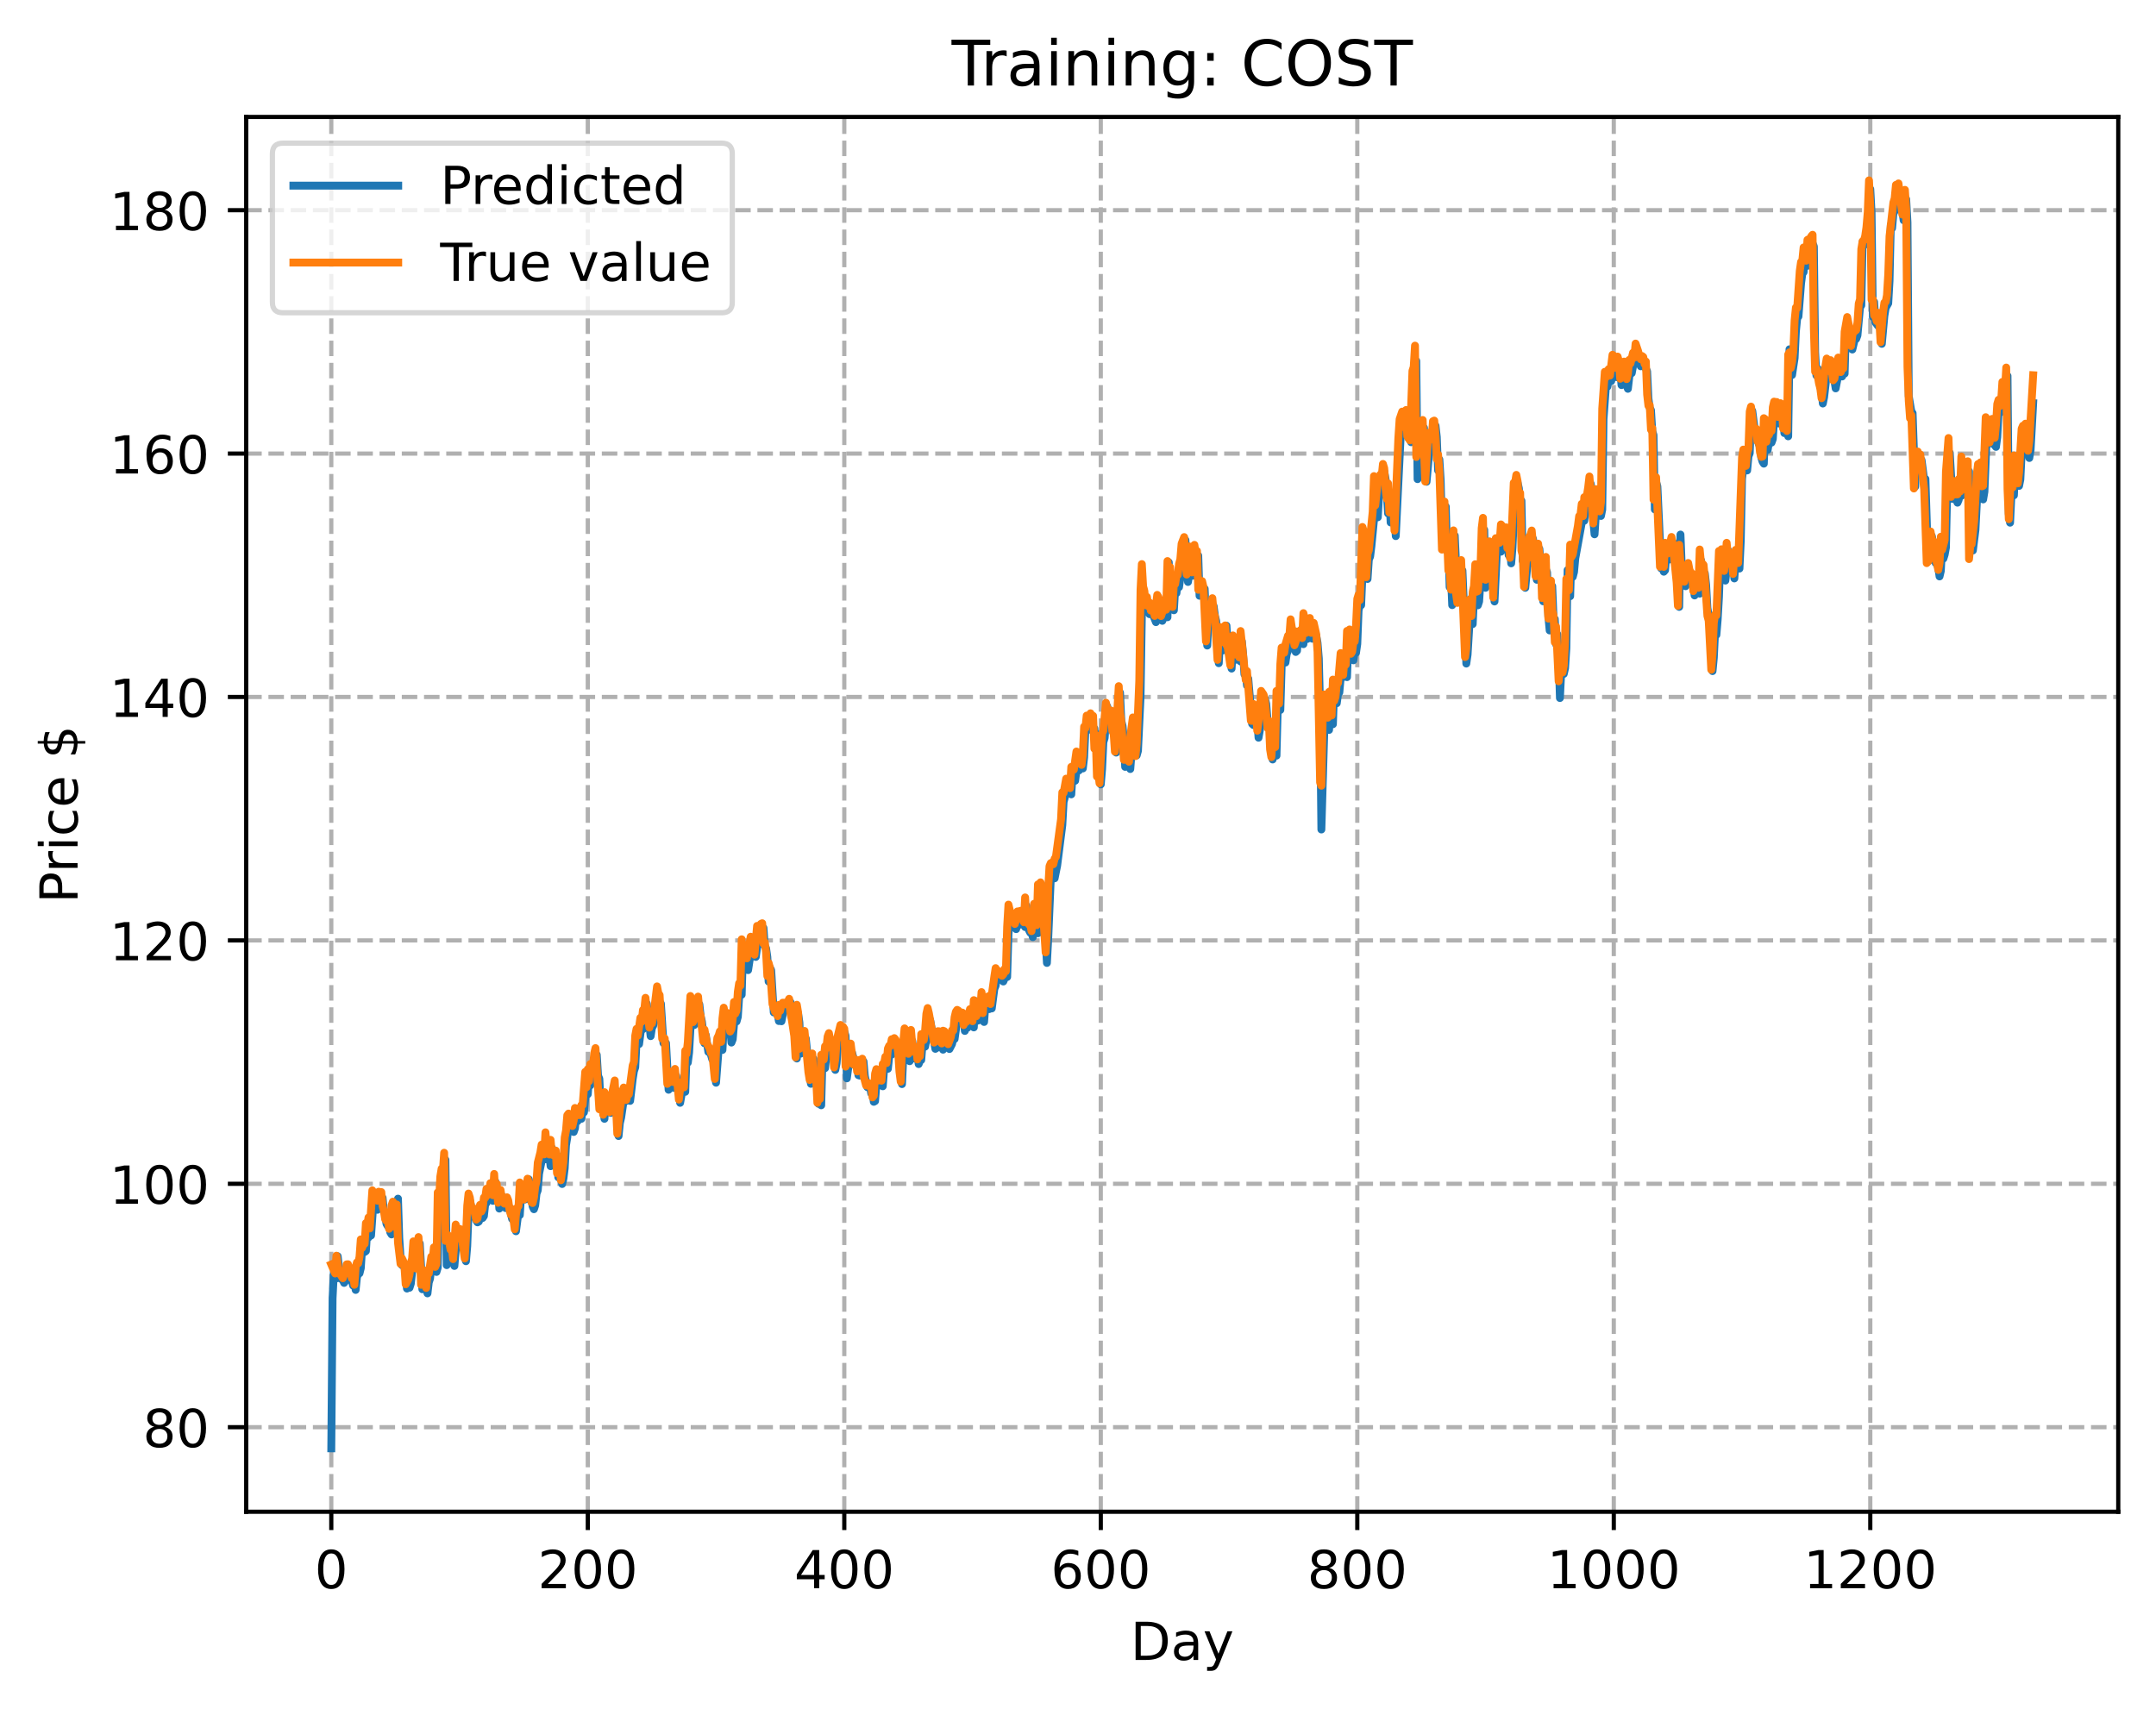 <?xml version="1.0" encoding="utf-8" standalone="no"?>
<!DOCTYPE svg PUBLIC "-//W3C//DTD SVG 1.1//EN"
  "http://www.w3.org/Graphics/SVG/1.1/DTD/svg11.dtd">
<!-- Created with matplotlib (https://matplotlib.org/) -->
<svg height="325.986pt" version="1.1" viewBox="0 0 411.286 325.986" width="411.286pt" xmlns="http://www.w3.org/2000/svg" xmlns:xlink="http://www.w3.org/1999/xlink">
 <defs>
  <style type="text/css">
*{stroke-linecap:butt;stroke-linejoin:round;}
  </style>
 </defs>
 <g id="figure_1">
  <g id="patch_1">
   <path d="M 0 325.986 
L 411.286 325.986 
L 411.286 0 
L 0 0 
z
" style="fill:#ffffff;"/>
  </g>
  <g id="axes_1">
   <g id="patch_2">
    <path d="M 46.966 288.43 
L 404.086 288.43 
L 404.086 22.318 
L 46.966 22.318 
z
" style="fill:#ffffff;"/>
   </g>
   <g id="matplotlib.axis_1">
    <g id="xtick_1">
     <g id="line2d_1">
      <path clip-path="url(#pd5888a6707)" d="M 63.198 288.43 
L 63.198 22.318 
" style="fill:none;stroke:#b0b0b0;stroke-dasharray:2.96,1.28;stroke-dashoffset:0;stroke-width:0.8;"/>
     </g>
     <g id="line2d_2">
      <defs>
       <path d="M 0 0 
L 0 3.5 
" id="m3127da17f0" style="stroke:#000000;stroke-width:0.8;"/>
      </defs>
      <g>
       <use style="stroke:#000000;stroke-width:0.8;" x="63.198" xlink:href="#m3127da17f0" y="288.43"/>
      </g>
     </g>
     <g id="text_1">
      <!-- 0 -->
      <defs>
       <path d="M 31.781 66.406 
Q 24.172 66.406 20.328 58.906 
Q 16.5 51.422 16.5 36.375 
Q 16.5 21.391 20.328 13.891 
Q 24.172 6.391 31.781 6.391 
Q 39.453 6.391 43.281 13.891 
Q 47.125 21.391 47.125 36.375 
Q 47.125 51.422 43.281 58.906 
Q 39.453 66.406 31.781 66.406 
z
M 31.781 74.219 
Q 44.047 74.219 50.516 64.516 
Q 56.984 54.828 56.984 36.375 
Q 56.984 17.969 50.516 8.266 
Q 44.047 -1.422 31.781 -1.422 
Q 19.531 -1.422 13.062 8.266 
Q 6.594 17.969 6.594 36.375 
Q 6.594 54.828 13.062 64.516 
Q 19.531 74.219 31.781 74.219 
z
" id="DejaVuSans-48"/>
      </defs>
      <g transform="translate(60.017 303.029)scale(0.1 -0.1)">
       <use xlink:href="#DejaVuSans-48"/>
      </g>
     </g>
    </g>
    <g id="xtick_2">
     <g id="line2d_3">
      <path clip-path="url(#pd5888a6707)" d="M 112.129 288.43 
L 112.129 22.318 
" style="fill:none;stroke:#b0b0b0;stroke-dasharray:2.96,1.28;stroke-dashoffset:0;stroke-width:0.8;"/>
     </g>
     <g id="line2d_4">
      <g>
       <use style="stroke:#000000;stroke-width:0.8;" x="112.129" xlink:href="#m3127da17f0" y="288.43"/>
      </g>
     </g>
     <g id="text_2">
      <!-- 200 -->
      <defs>
       <path d="M 19.188 8.297 
L 53.609 8.297 
L 53.609 0 
L 7.328 0 
L 7.328 8.297 
Q 12.938 14.109 22.625 23.891 
Q 32.328 33.688 34.812 36.531 
Q 39.547 41.844 41.422 45.531 
Q 43.312 49.219 43.312 52.781 
Q 43.312 58.594 39.234 62.25 
Q 35.156 65.922 28.609 65.922 
Q 23.969 65.922 18.812 64.312 
Q 13.672 62.703 7.812 59.422 
L 7.812 69.391 
Q 13.766 71.781 18.938 73 
Q 24.125 74.219 28.422 74.219 
Q 39.75 74.219 46.484 68.547 
Q 53.219 62.891 53.219 53.422 
Q 53.219 48.922 51.531 44.891 
Q 49.859 40.875 45.406 35.406 
Q 44.188 33.984 37.641 27.219 
Q 31.109 20.453 19.188 8.297 
z
" id="DejaVuSans-50"/>
      </defs>
      <g transform="translate(102.585 303.029)scale(0.1 -0.1)">
       <use xlink:href="#DejaVuSans-50"/>
       <use x="63.623" xlink:href="#DejaVuSans-48"/>
       <use x="127.246" xlink:href="#DejaVuSans-48"/>
      </g>
     </g>
    </g>
    <g id="xtick_3">
     <g id="line2d_5">
      <path clip-path="url(#pd5888a6707)" d="M 161.06 288.43 
L 161.06 22.318 
" style="fill:none;stroke:#b0b0b0;stroke-dasharray:2.96,1.28;stroke-dashoffset:0;stroke-width:0.8;"/>
     </g>
     <g id="line2d_6">
      <g>
       <use style="stroke:#000000;stroke-width:0.8;" x="161.06" xlink:href="#m3127da17f0" y="288.43"/>
      </g>
     </g>
     <g id="text_3">
      <!-- 400 -->
      <defs>
       <path d="M 37.797 64.312 
L 12.891 25.391 
L 37.797 25.391 
z
M 35.203 72.906 
L 47.609 72.906 
L 47.609 25.391 
L 58.016 25.391 
L 58.016 17.188 
L 47.609 17.188 
L 47.609 0 
L 37.797 0 
L 37.797 17.188 
L 4.891 17.188 
L 4.891 26.703 
z
" id="DejaVuSans-52"/>
      </defs>
      <g transform="translate(151.516 303.029)scale(0.1 -0.1)">
       <use xlink:href="#DejaVuSans-52"/>
       <use x="63.623" xlink:href="#DejaVuSans-48"/>
       <use x="127.246" xlink:href="#DejaVuSans-48"/>
      </g>
     </g>
    </g>
    <g id="xtick_4">
     <g id="line2d_7">
      <path clip-path="url(#pd5888a6707)" d="M 209.99 288.43 
L 209.99 22.318 
" style="fill:none;stroke:#b0b0b0;stroke-dasharray:2.96,1.28;stroke-dashoffset:0;stroke-width:0.8;"/>
     </g>
     <g id="line2d_8">
      <g>
       <use style="stroke:#000000;stroke-width:0.8;" x="209.99" xlink:href="#m3127da17f0" y="288.43"/>
      </g>
     </g>
     <g id="text_4">
      <!-- 600 -->
      <defs>
       <path d="M 33.016 40.375 
Q 26.375 40.375 22.484 35.828 
Q 18.609 31.297 18.609 23.391 
Q 18.609 15.531 22.484 10.953 
Q 26.375 6.391 33.016 6.391 
Q 39.656 6.391 43.531 10.953 
Q 47.406 15.531 47.406 23.391 
Q 47.406 31.297 43.531 35.828 
Q 39.656 40.375 33.016 40.375 
z
M 52.594 71.297 
L 52.594 62.312 
Q 48.875 64.062 45.094 64.984 
Q 41.312 65.922 37.594 65.922 
Q 27.828 65.922 22.672 59.328 
Q 17.531 52.734 16.797 39.406 
Q 19.672 43.656 24.016 45.922 
Q 28.375 48.188 33.594 48.188 
Q 44.578 48.188 50.953 41.516 
Q 57.328 34.859 57.328 23.391 
Q 57.328 12.156 50.688 5.359 
Q 44.047 -1.422 33.016 -1.422 
Q 20.359 -1.422 13.672 8.266 
Q 6.984 17.969 6.984 36.375 
Q 6.984 53.656 15.188 63.938 
Q 23.391 74.219 37.203 74.219 
Q 40.922 74.219 44.703 73.484 
Q 48.484 72.75 52.594 71.297 
z
" id="DejaVuSans-54"/>
      </defs>
      <g transform="translate(200.446 303.029)scale(0.1 -0.1)">
       <use xlink:href="#DejaVuSans-54"/>
       <use x="63.623" xlink:href="#DejaVuSans-48"/>
       <use x="127.246" xlink:href="#DejaVuSans-48"/>
      </g>
     </g>
    </g>
    <g id="xtick_5">
     <g id="line2d_9">
      <path clip-path="url(#pd5888a6707)" d="M 258.921 288.43 
L 258.921 22.318 
" style="fill:none;stroke:#b0b0b0;stroke-dasharray:2.96,1.28;stroke-dashoffset:0;stroke-width:0.8;"/>
     </g>
     <g id="line2d_10">
      <g>
       <use style="stroke:#000000;stroke-width:0.8;" x="258.921" xlink:href="#m3127da17f0" y="288.43"/>
      </g>
     </g>
     <g id="text_5">
      <!-- 800 -->
      <defs>
       <path d="M 31.781 34.625 
Q 24.75 34.625 20.719 30.859 
Q 16.703 27.094 16.703 20.516 
Q 16.703 13.922 20.719 10.156 
Q 24.75 6.391 31.781 6.391 
Q 38.812 6.391 42.859 10.172 
Q 46.922 13.969 46.922 20.516 
Q 46.922 27.094 42.891 30.859 
Q 38.875 34.625 31.781 34.625 
z
M 21.922 38.812 
Q 15.578 40.375 12.031 44.719 
Q 8.5 49.078 8.5 55.328 
Q 8.5 64.062 14.719 69.141 
Q 20.953 74.219 31.781 74.219 
Q 42.672 74.219 48.875 69.141 
Q 55.078 64.062 55.078 55.328 
Q 55.078 49.078 51.531 44.719 
Q 48 40.375 41.703 38.812 
Q 48.828 37.156 52.797 32.312 
Q 56.781 27.484 56.781 20.516 
Q 56.781 9.906 50.312 4.234 
Q 43.844 -1.422 31.781 -1.422 
Q 19.734 -1.422 13.25 4.234 
Q 6.781 9.906 6.781 20.516 
Q 6.781 27.484 10.781 32.312 
Q 14.797 37.156 21.922 38.812 
z
M 18.312 54.391 
Q 18.312 48.734 21.844 45.562 
Q 25.391 42.391 31.781 42.391 
Q 38.141 42.391 41.719 45.562 
Q 45.312 48.734 45.312 54.391 
Q 45.312 60.062 41.719 63.234 
Q 38.141 66.406 31.781 66.406 
Q 25.391 66.406 21.844 63.234 
Q 18.312 60.062 18.312 54.391 
z
" id="DejaVuSans-56"/>
      </defs>
      <g transform="translate(249.377 303.029)scale(0.1 -0.1)">
       <use xlink:href="#DejaVuSans-56"/>
       <use x="63.623" xlink:href="#DejaVuSans-48"/>
       <use x="127.246" xlink:href="#DejaVuSans-48"/>
      </g>
     </g>
    </g>
    <g id="xtick_6">
     <g id="line2d_11">
      <path clip-path="url(#pd5888a6707)" d="M 307.851 288.43 
L 307.851 22.318 
" style="fill:none;stroke:#b0b0b0;stroke-dasharray:2.96,1.28;stroke-dashoffset:0;stroke-width:0.8;"/>
     </g>
     <g id="line2d_12">
      <g>
       <use style="stroke:#000000;stroke-width:0.8;" x="307.851" xlink:href="#m3127da17f0" y="288.43"/>
      </g>
     </g>
     <g id="text_6">
      <!-- 1000 -->
      <defs>
       <path d="M 12.406 8.297 
L 28.516 8.297 
L 28.516 63.922 
L 10.984 60.406 
L 10.984 69.391 
L 28.422 72.906 
L 38.281 72.906 
L 38.281 8.297 
L 54.391 8.297 
L 54.391 0 
L 12.406 0 
z
" id="DejaVuSans-49"/>
      </defs>
      <g transform="translate(295.126 303.029)scale(0.1 -0.1)">
       <use xlink:href="#DejaVuSans-49"/>
       <use x="63.623" xlink:href="#DejaVuSans-48"/>
       <use x="127.246" xlink:href="#DejaVuSans-48"/>
       <use x="190.869" xlink:href="#DejaVuSans-48"/>
      </g>
     </g>
    </g>
    <g id="xtick_7">
     <g id="line2d_13">
      <path clip-path="url(#pd5888a6707)" d="M 356.782 288.43 
L 356.782 22.318 
" style="fill:none;stroke:#b0b0b0;stroke-dasharray:2.96,1.28;stroke-dashoffset:0;stroke-width:0.8;"/>
     </g>
     <g id="line2d_14">
      <g>
       <use style="stroke:#000000;stroke-width:0.8;" x="356.782" xlink:href="#m3127da17f0" y="288.43"/>
      </g>
     </g>
     <g id="text_7">
      <!-- 1200 -->
      <g transform="translate(344.057 303.029)scale(0.1 -0.1)">
       <use xlink:href="#DejaVuSans-49"/>
       <use x="63.623" xlink:href="#DejaVuSans-50"/>
       <use x="127.246" xlink:href="#DejaVuSans-48"/>
       <use x="190.869" xlink:href="#DejaVuSans-48"/>
      </g>
     </g>
    </g>
    <g id="text_8">
     <!-- Day -->
     <defs>
      <path d="M 19.672 64.797 
L 19.672 8.109 
L 31.594 8.109 
Q 46.688 8.109 53.688 14.938 
Q 60.688 21.781 60.688 36.531 
Q 60.688 51.172 53.688 57.984 
Q 46.688 64.797 31.594 64.797 
z
M 9.812 72.906 
L 30.078 72.906 
Q 51.266 72.906 61.172 64.094 
Q 71.094 55.281 71.094 36.531 
Q 71.094 17.672 61.125 8.828 
Q 51.172 0 30.078 0 
L 9.812 0 
z
" id="DejaVuSans-68"/>
      <path d="M 34.281 27.484 
Q 23.391 27.484 19.188 25 
Q 14.984 22.516 14.984 16.5 
Q 14.984 11.719 18.141 8.906 
Q 21.297 6.109 26.703 6.109 
Q 34.188 6.109 38.703 11.406 
Q 43.219 16.703 43.219 25.484 
L 43.219 27.484 
z
M 52.203 31.203 
L 52.203 0 
L 43.219 0 
L 43.219 8.297 
Q 40.141 3.328 35.547 0.953 
Q 30.953 -1.422 24.312 -1.422 
Q 15.922 -1.422 10.953 3.297 
Q 6 8.016 6 15.922 
Q 6 25.141 12.172 29.828 
Q 18.359 34.516 30.609 34.516 
L 43.219 34.516 
L 43.219 35.406 
Q 43.219 41.609 39.141 45 
Q 35.062 48.391 27.688 48.391 
Q 23 48.391 18.547 47.266 
Q 14.109 46.141 10.016 43.891 
L 10.016 52.203 
Q 14.938 54.109 19.578 55.047 
Q 24.219 56 28.609 56 
Q 40.484 56 46.344 49.844 
Q 52.203 43.703 52.203 31.203 
z
" id="DejaVuSans-97"/>
      <path d="M 32.172 -5.078 
Q 28.375 -14.844 24.75 -17.812 
Q 21.141 -20.797 15.094 -20.797 
L 7.906 -20.797 
L 7.906 -13.281 
L 13.188 -13.281 
Q 16.891 -13.281 18.938 -11.516 
Q 21 -9.766 23.484 -3.219 
L 25.094 0.875 
L 2.984 54.688 
L 12.5 54.688 
L 29.594 11.922 
L 46.688 54.688 
L 56.203 54.688 
z
" id="DejaVuSans-121"/>
     </defs>
     <g transform="translate(215.652 316.707)scale(0.1 -0.1)">
      <use xlink:href="#DejaVuSans-68"/>
      <use x="77.002" xlink:href="#DejaVuSans-97"/>
      <use x="138.281" xlink:href="#DejaVuSans-121"/>
     </g>
    </g>
   </g>
   <g id="matplotlib.axis_2">
    <g id="ytick_1">
     <g id="line2d_15">
      <path clip-path="url(#pd5888a6707)" d="M 46.966 272.298 
L 404.086 272.298 
" style="fill:none;stroke:#b0b0b0;stroke-dasharray:2.96,1.28;stroke-dashoffset:0;stroke-width:0.8;"/>
     </g>
     <g id="line2d_16">
      <defs>
       <path d="M 0 0 
L -3.5 0 
" id="m8aa6a41f68" style="stroke:#000000;stroke-width:0.8;"/>
      </defs>
      <g>
       <use style="stroke:#000000;stroke-width:0.8;" x="46.966" xlink:href="#m8aa6a41f68" y="272.298"/>
      </g>
     </g>
     <g id="text_9">
      <!-- 80 -->
      <g transform="translate(27.241 276.097)scale(0.1 -0.1)">
       <use xlink:href="#DejaVuSans-56"/>
       <use x="63.623" xlink:href="#DejaVuSans-48"/>
      </g>
     </g>
    </g>
    <g id="ytick_2">
     <g id="line2d_17">
      <path clip-path="url(#pd5888a6707)" d="M 46.966 225.859 
L 404.086 225.859 
" style="fill:none;stroke:#b0b0b0;stroke-dasharray:2.96,1.28;stroke-dashoffset:0;stroke-width:0.8;"/>
     </g>
     <g id="line2d_18">
      <g>
       <use style="stroke:#000000;stroke-width:0.8;" x="46.966" xlink:href="#m8aa6a41f68" y="225.859"/>
      </g>
     </g>
     <g id="text_10">
      <!-- 100 -->
      <g transform="translate(20.878 229.658)scale(0.1 -0.1)">
       <use xlink:href="#DejaVuSans-49"/>
       <use x="63.623" xlink:href="#DejaVuSans-48"/>
       <use x="127.246" xlink:href="#DejaVuSans-48"/>
      </g>
     </g>
    </g>
    <g id="ytick_3">
     <g id="line2d_19">
      <path clip-path="url(#pd5888a6707)" d="M 46.966 179.42 
L 404.086 179.42 
" style="fill:none;stroke:#b0b0b0;stroke-dasharray:2.96,1.28;stroke-dashoffset:0;stroke-width:0.8;"/>
     </g>
     <g id="line2d_20">
      <g>
       <use style="stroke:#000000;stroke-width:0.8;" x="46.966" xlink:href="#m8aa6a41f68" y="179.42"/>
      </g>
     </g>
     <g id="text_11">
      <!-- 120 -->
      <g transform="translate(20.878 183.219)scale(0.1 -0.1)">
       <use xlink:href="#DejaVuSans-49"/>
       <use x="63.623" xlink:href="#DejaVuSans-50"/>
       <use x="127.246" xlink:href="#DejaVuSans-48"/>
      </g>
     </g>
    </g>
    <g id="ytick_4">
     <g id="line2d_21">
      <path clip-path="url(#pd5888a6707)" d="M 46.966 132.981 
L 404.086 132.981 
" style="fill:none;stroke:#b0b0b0;stroke-dasharray:2.96,1.28;stroke-dashoffset:0;stroke-width:0.8;"/>
     </g>
     <g id="line2d_22">
      <g>
       <use style="stroke:#000000;stroke-width:0.8;" x="46.966" xlink:href="#m8aa6a41f68" y="132.981"/>
      </g>
     </g>
     <g id="text_12">
      <!-- 140 -->
      <g transform="translate(20.878 136.78)scale(0.1 -0.1)">
       <use xlink:href="#DejaVuSans-49"/>
       <use x="63.623" xlink:href="#DejaVuSans-52"/>
       <use x="127.246" xlink:href="#DejaVuSans-48"/>
      </g>
     </g>
    </g>
    <g id="ytick_5">
     <g id="line2d_23">
      <path clip-path="url(#pd5888a6707)" d="M 46.966 86.542 
L 404.086 86.542 
" style="fill:none;stroke:#b0b0b0;stroke-dasharray:2.96,1.28;stroke-dashoffset:0;stroke-width:0.8;"/>
     </g>
     <g id="line2d_24">
      <g>
       <use style="stroke:#000000;stroke-width:0.8;" x="46.966" xlink:href="#m8aa6a41f68" y="86.542"/>
      </g>
     </g>
     <g id="text_13">
      <!-- 160 -->
      <g transform="translate(20.878 90.341)scale(0.1 -0.1)">
       <use xlink:href="#DejaVuSans-49"/>
       <use x="63.623" xlink:href="#DejaVuSans-54"/>
       <use x="127.246" xlink:href="#DejaVuSans-48"/>
      </g>
     </g>
    </g>
    <g id="ytick_6">
     <g id="line2d_25">
      <path clip-path="url(#pd5888a6707)" d="M 46.966 40.103 
L 404.086 40.103 
" style="fill:none;stroke:#b0b0b0;stroke-dasharray:2.96,1.28;stroke-dashoffset:0;stroke-width:0.8;"/>
     </g>
     <g id="line2d_26">
      <g>
       <use style="stroke:#000000;stroke-width:0.8;" x="46.966" xlink:href="#m8aa6a41f68" y="40.103"/>
      </g>
     </g>
     <g id="text_14">
      <!-- 180 -->
      <g transform="translate(20.878 43.902)scale(0.1 -0.1)">
       <use xlink:href="#DejaVuSans-49"/>
       <use x="63.623" xlink:href="#DejaVuSans-56"/>
       <use x="127.246" xlink:href="#DejaVuSans-48"/>
      </g>
     </g>
    </g>
    <g id="text_15">
     <!-- Price $ -->
     <defs>
      <path d="M 19.672 64.797 
L 19.672 37.406 
L 32.078 37.406 
Q 38.969 37.406 42.719 40.969 
Q 46.484 44.531 46.484 51.125 
Q 46.484 57.672 42.719 61.234 
Q 38.969 64.797 32.078 64.797 
z
M 9.812 72.906 
L 32.078 72.906 
Q 44.344 72.906 50.609 67.359 
Q 56.891 61.812 56.891 51.125 
Q 56.891 40.328 50.609 34.812 
Q 44.344 29.297 32.078 29.297 
L 19.672 29.297 
L 19.672 0 
L 9.812 0 
z
" id="DejaVuSans-80"/>
      <path d="M 41.109 46.297 
Q 39.594 47.172 37.812 47.578 
Q 36.031 48 33.891 48 
Q 26.266 48 22.188 43.047 
Q 18.109 38.094 18.109 28.812 
L 18.109 0 
L 9.078 0 
L 9.078 54.688 
L 18.109 54.688 
L 18.109 46.188 
Q 20.953 51.172 25.484 53.578 
Q 30.031 56 36.531 56 
Q 37.453 56 38.578 55.875 
Q 39.703 55.766 41.062 55.516 
z
" id="DejaVuSans-114"/>
      <path d="M 9.422 54.688 
L 18.406 54.688 
L 18.406 0 
L 9.422 0 
z
M 9.422 75.984 
L 18.406 75.984 
L 18.406 64.594 
L 9.422 64.594 
z
" id="DejaVuSans-105"/>
      <path d="M 48.781 52.594 
L 48.781 44.188 
Q 44.969 46.297 41.141 47.344 
Q 37.312 48.391 33.406 48.391 
Q 24.656 48.391 19.812 42.844 
Q 14.984 37.312 14.984 27.297 
Q 14.984 17.281 19.812 11.734 
Q 24.656 6.203 33.406 6.203 
Q 37.312 6.203 41.141 7.25 
Q 44.969 8.297 48.781 10.406 
L 48.781 2.094 
Q 45.016 0.344 40.984 -0.531 
Q 36.969 -1.422 32.422 -1.422 
Q 20.062 -1.422 12.781 6.344 
Q 5.516 14.109 5.516 27.297 
Q 5.516 40.672 12.859 48.328 
Q 20.219 56 33.016 56 
Q 37.156 56 41.109 55.141 
Q 45.062 54.297 48.781 52.594 
z
" id="DejaVuSans-99"/>
      <path d="M 56.203 29.594 
L 56.203 25.203 
L 14.891 25.203 
Q 15.484 15.922 20.484 11.062 
Q 25.484 6.203 34.422 6.203 
Q 39.594 6.203 44.453 7.469 
Q 49.312 8.734 54.109 11.281 
L 54.109 2.781 
Q 49.266 0.734 44.188 -0.344 
Q 39.109 -1.422 33.891 -1.422 
Q 20.797 -1.422 13.156 6.188 
Q 5.516 13.812 5.516 26.812 
Q 5.516 40.234 12.766 48.109 
Q 20.016 56 32.328 56 
Q 43.359 56 49.781 48.891 
Q 56.203 41.797 56.203 29.594 
z
M 47.219 32.234 
Q 47.125 39.594 43.094 43.984 
Q 39.062 48.391 32.422 48.391 
Q 24.906 48.391 20.391 44.141 
Q 15.875 39.891 15.188 32.172 
z
" id="DejaVuSans-101"/>
      <path id="DejaVuSans-32"/>
      <path d="M 33.797 -14.703 
L 28.906 -14.703 
L 28.859 0 
Q 23.734 0.094 18.609 1.188 
Q 13.484 2.297 8.297 4.5 
L 8.297 13.281 
Q 13.281 10.156 18.375 8.562 
Q 23.484 6.984 28.906 6.938 
L 28.906 29.203 
Q 18.109 30.953 13.203 35.156 
Q 8.297 39.359 8.297 46.688 
Q 8.297 54.641 13.625 59.219 
Q 18.953 63.812 28.906 64.5 
L 28.906 75.984 
L 33.797 75.984 
L 33.797 64.656 
Q 38.328 64.453 42.578 63.688 
Q 46.828 62.938 50.875 61.625 
L 50.875 53.078 
Q 46.828 55.125 42.547 56.25 
Q 38.281 57.375 33.797 57.562 
L 33.797 36.719 
Q 44.875 35.016 50.094 30.609 
Q 55.328 26.219 55.328 18.609 
Q 55.328 10.359 49.781 5.594 
Q 44.234 0.828 33.797 0.094 
z
M 28.906 37.594 
L 28.906 57.625 
Q 23.25 56.984 20.266 54.391 
Q 17.281 51.812 17.281 47.516 
Q 17.281 43.312 20.031 40.969 
Q 22.797 38.625 28.906 37.594 
z
M 33.797 28.219 
L 33.797 7.078 
Q 39.984 7.906 43.141 10.594 
Q 46.297 13.281 46.297 17.672 
Q 46.297 21.969 43.281 24.5 
Q 40.281 27.047 33.797 28.219 
z
" id="DejaVuSans-36"/>
     </defs>
     <g transform="translate(14.798 172.342)rotate(-90)scale(0.1 -0.1)">
      <use xlink:href="#DejaVuSans-80"/>
      <use x="58.553" xlink:href="#DejaVuSans-114"/>
      <use x="99.666" xlink:href="#DejaVuSans-105"/>
      <use x="127.449" xlink:href="#DejaVuSans-99"/>
      <use x="182.43" xlink:href="#DejaVuSans-101"/>
      <use x="243.953" xlink:href="#DejaVuSans-32"/>
      <use x="275.74" xlink:href="#DejaVuSans-36"/>
     </g>
    </g>
   </g>
   <g id="line2d_27">
    <path clip-path="url(#pd5888a6707)" d="M 63.198 276.334 
L 63.443 247.682 
L 63.688 242.728 
L 63.932 242.932 
L 64.177 243.911 
L 64.422 239.684 
L 64.911 243.91 
L 65.4 244.209 
L 65.645 244.771 
L 66.134 244.075 
L 66.379 242.486 
L 66.623 243.396 
L 66.868 243.696 
L 67.113 244.255 
L 67.357 245.285 
L 67.602 244.559 
L 67.847 246.113 
L 68.091 243.711 
L 68.336 242.952 
L 68.581 242.944 
L 68.825 241.969 
L 69.07 238.232 
L 69.315 238.788 
L 69.559 238.883 
L 69.804 238.696 
L 70.049 234.675 
L 70.293 236.12 
L 70.538 233.849 
L 70.783 235.725 
L 71.272 228.895 
L 71.517 230.182 
L 71.761 229.406 
L 72.006 230.821 
L 72.251 230.273 
L 72.495 228.844 
L 72.74 229.29 
L 72.984 228.526 
L 73.229 231.031 
L 73.474 231.503 
L 73.718 233.498 
L 73.963 233.914 
L 74.208 232.523 
L 74.452 235.125 
L 74.697 235.525 
L 74.942 231.431 
L 75.186 230.981 
L 75.676 235.333 
L 75.92 228.696 
L 76.165 236.247 
L 76.41 239.982 
L 76.654 241.358 
L 76.899 240.882 
L 77.388 242.687 
L 77.633 245.849 
L 77.878 245.685 
L 78.122 245.696 
L 78.367 244.919 
L 78.611 242.765 
L 78.856 241.84 
L 79.101 238.771 
L 79.59 241.54 
L 79.835 240.055 
L 80.079 237.254 
L 80.569 245.987 
L 81.058 243.922 
L 81.547 246.766 
L 81.792 244.681 
L 82.037 243.944 
L 82.281 241.541 
L 82.526 240.823 
L 82.771 241.344 
L 83.015 239.054 
L 83.26 242.679 
L 83.505 241.858 
L 83.749 227.76 
L 83.994 230.145 
L 84.239 226.055 
L 84.483 224.174 
L 84.728 224.878 
L 84.972 221.288 
L 85.217 241.383 
L 85.462 238.172 
L 85.706 236.549 
L 86.196 239.15 
L 86.44 239.049 
L 86.685 241.536 
L 87.174 235.597 
L 87.419 237.237 
L 87.664 236.416 
L 87.908 236.93 
L 88.153 236.199 
L 88.398 237.212 
L 88.887 240.636 
L 89.132 237.734 
L 89.376 231.252 
L 89.621 229.029 
L 89.866 230.093 
L 90.11 231.905 
L 90.599 231.611 
L 90.844 232.821 
L 91.089 233.218 
L 91.333 233.076 
L 91.823 231.93 
L 92.067 232.386 
L 92.312 232.011 
L 92.557 229.775 
L 92.801 229.518 
L 93.046 227.682 
L 93.291 228.829 
L 93.535 228.768 
L 93.78 227.398 
L 94.025 229.118 
L 94.269 229.054 
L 94.514 225.456 
L 94.759 228.52 
L 95.003 226.958 
L 95.248 230.592 
L 95.493 230.362 
L 95.737 228.136 
L 95.982 229.637 
L 96.471 230.5 
L 96.716 230.361 
L 96.96 229.892 
L 97.205 230.451 
L 97.694 232.575 
L 97.939 231.936 
L 98.428 234.919 
L 98.918 231.162 
L 99.162 231.83 
L 99.407 227.907 
L 99.652 227.587 
L 99.896 228.421 
L 100.141 228.856 
L 100.386 227.783 
L 100.63 228.752 
L 100.875 225.003 
L 101.609 230.179 
L 101.854 230.713 
L 102.098 229.962 
L 102.343 227.741 
L 102.587 227.09 
L 102.832 223.958 
L 103.566 220.307 
L 104.055 221.185 
L 104.3 217.559 
L 104.545 220.116 
L 104.789 220.346 
L 105.034 222.502 
L 105.279 219.02 
L 105.523 221.139 
L 106.013 220.868 
L 106.257 220.411 
L 106.502 224.617 
L 106.747 221.846 
L 107.236 225.901 
L 107.481 224.85 
L 107.725 222.907 
L 107.97 218.5 
L 108.215 217.003 
L 108.459 214.212 
L 108.704 214.015 
L 109.193 215.779 
L 109.438 215.972 
L 109.682 215.274 
L 109.927 212.389 
L 110.172 213.926 
L 110.416 213.128 
L 110.661 212.764 
L 110.906 213.463 
L 111.15 212.036 
L 111.395 212.234 
L 111.884 206.996 
L 112.129 208.768 
L 112.374 205.392 
L 112.618 207.093 
L 112.863 204.106 
L 113.108 204.134 
L 113.352 205.195 
L 113.842 201.263 
L 114.086 205.239 
L 114.331 205.819 
L 114.575 210.788 
L 114.82 210.239 
L 115.065 210.988 
L 115.309 213.465 
L 115.554 209.614 
L 116.043 210.939 
L 116.533 212.334 
L 116.777 210.475 
L 117.022 210.226 
L 117.267 208.335 
L 117.511 208.056 
L 117.756 211.001 
L 118.001 216.75 
L 118.245 214.274 
L 118.49 213.238 
L 119.224 208.267 
L 119.469 210.066 
L 119.713 209.837 
L 119.958 209.332 
L 120.203 210.044 
L 120.692 205.892 
L 120.936 204.363 
L 121.181 203.638 
L 121.426 198.712 
L 121.67 198.037 
L 121.915 199.198 
L 122.404 195.45 
L 122.649 196.364 
L 122.894 194.191 
L 123.138 193.57 
L 123.383 191.497 
L 123.872 195.562 
L 124.117 197.692 
L 124.362 196.141 
L 124.606 195.694 
L 124.851 194.784 
L 125.585 190.104 
L 125.83 191.257 
L 126.074 191.494 
L 126.563 199.021 
L 126.808 199.085 
L 127.053 199.019 
L 127.542 207.92 
L 128.031 206.805 
L 128.276 205.593 
L 128.521 207.561 
L 128.765 207.007 
L 129.01 205.282 
L 129.255 207.412 
L 129.499 208.488 
L 129.744 210.417 
L 130.233 207.651 
L 130.478 206.919 
L 130.723 208.314 
L 130.967 201.286 
L 131.212 202.731 
L 131.457 200.804 
L 131.946 192.018 
L 132.435 195.575 
L 132.68 194.54 
L 132.924 194.171 
L 133.169 193.426 
L 133.414 191.629 
L 133.658 193.829 
L 133.903 194.928 
L 134.392 199.054 
L 134.637 197.489 
L 135.126 200.699 
L 135.371 200.775 
L 135.616 201.216 
L 135.86 202.086 
L 136.105 202.093 
L 136.594 206.575 
L 137.084 200.184 
L 137.328 199.883 
L 137.573 199.286 
L 137.818 200.324 
L 138.062 195.875 
L 138.307 193.697 
L 138.796 195.892 
L 139.041 194.565 
L 139.285 195.952 
L 139.53 198.917 
L 139.775 198.298 
L 140.264 192.756 
L 140.509 194.897 
L 140.753 194.008 
L 140.998 190.244 
L 141.243 189.021 
L 141.487 189.79 
L 141.732 181.44 
L 142.221 184.051 
L 142.466 183.156 
L 142.711 185.095 
L 143.445 180.277 
L 143.689 181.84 
L 143.934 181.001 
L 144.178 182.574 
L 144.423 180.804 
L 144.668 178.07 
L 144.912 177.573 
L 145.157 177.478 
L 145.402 177.003 
L 145.646 177.048 
L 145.891 180.511 
L 146.136 180.903 
L 146.38 182.583 
L 146.625 187.271 
L 146.87 184.629 
L 147.114 185.101 
L 147.604 193.162 
L 147.848 193.004 
L 148.093 193.412 
L 148.338 193.435 
L 148.582 194.811 
L 148.827 194.106 
L 149.072 194.856 
L 149.561 192.365 
L 149.806 192.616 
L 150.05 192.406 
L 150.295 192.487 
L 150.539 192.029 
L 150.784 191.198 
L 151.029 193.978 
L 151.273 195.033 
L 151.763 198.473 
L 152.007 201.959 
L 152.252 193.385 
L 152.497 195.08 
L 152.741 201.028 
L 152.986 197.778 
L 153.231 198.381 
L 153.475 199.575 
L 153.72 198.14 
L 154.454 205.353 
L 154.699 206.787 
L 154.943 204.948 
L 155.188 202.016 
L 155.433 206.663 
L 155.677 205.556 
L 155.922 207.217 
L 156.166 210.61 
L 156.411 209.719 
L 156.656 210.881 
L 156.9 201.642 
L 157.39 203.8 
L 157.634 201.465 
L 157.879 201.457 
L 158.124 199.993 
L 158.368 199.339 
L 158.858 201.338 
L 159.102 201.191 
L 159.347 204.132 
L 159.592 202.848 
L 159.836 199.779 
L 160.081 198.623 
L 160.326 198.269 
L 160.57 196.703 
L 160.815 199.041 
L 161.06 196.808 
L 161.304 197.622 
L 161.549 205.746 
L 162.038 202.087 
L 162.283 201.834 
L 162.527 200.786 
L 162.772 201.704 
L 163.017 203.208 
L 163.506 202.821 
L 163.751 205.136 
L 163.995 205.216 
L 164.24 202.712 
L 164.485 204.19 
L 164.729 202.522 
L 164.974 205.306 
L 165.463 207.428 
L 165.708 207.459 
L 165.953 207.211 
L 166.197 208.623 
L 166.442 208.089 
L 166.687 210.221 
L 166.931 210.083 
L 167.176 206.919 
L 167.421 205.964 
L 167.91 207.074 
L 168.154 206.067 
L 168.399 207.257 
L 168.644 204.09 
L 168.888 204.086 
L 169.133 203.011 
L 169.378 203.919 
L 169.622 201.633 
L 169.867 201.074 
L 170.112 201.209 
L 170.356 199.166 
L 170.601 199.751 
L 170.846 199.603 
L 171.09 199.917 
L 171.335 199.99 
L 171.58 201.754 
L 172.069 206.841 
L 172.314 201.505 
L 172.558 200.442 
L 172.803 197.79 
L 173.048 198.269 
L 173.537 202.469 
L 173.782 199.886 
L 174.026 198.608 
L 174.271 200.895 
L 174.515 201.973 
L 174.76 201.614 
L 175.005 200.961 
L 175.249 203.017 
L 175.494 202.363 
L 175.739 202.25 
L 175.983 199.11 
L 176.473 199.696 
L 176.717 198.424 
L 176.962 194.85 
L 177.207 194.087 
L 177.451 194.685 
L 178.43 200.112 
L 178.919 199.793 
L 179.164 198.516 
L 179.409 198.338 
L 179.898 200.274 
L 180.142 198.068 
L 180.387 198.295 
L 180.632 199.388 
L 181.121 200.15 
L 181.61 199.203 
L 181.855 198.086 
L 182.1 198.245 
L 182.589 194.753 
L 182.834 194.122 
L 183.078 194.373 
L 183.323 195.173 
L 183.568 194.147 
L 183.812 193.923 
L 184.057 196.698 
L 184.302 194.82 
L 184.546 196.101 
L 184.791 194.952 
L 185.036 194.922 
L 185.28 193.923 
L 185.77 196.023 
L 186.014 190.967 
L 186.503 194.738 
L 186.748 193.941 
L 186.993 193.998 
L 187.237 194.65 
L 187.482 191.309 
L 187.727 194.987 
L 187.971 191.819 
L 188.216 191.362 
L 188.705 192.534 
L 188.95 191.583 
L 189.195 192.405 
L 189.684 188.674 
L 189.929 188.082 
L 190.173 186.421 
L 190.418 186.459 
L 190.663 186.056 
L 190.907 186.66 
L 191.152 186.512 
L 191.397 187.265 
L 191.886 186.114 
L 192.13 186.407 
L 192.375 178.239 
L 192.62 174.943 
L 192.864 175.122 
L 193.109 176.076 
L 193.354 175.846 
L 193.598 176.132 
L 193.843 177.274 
L 194.332 175.314 
L 194.577 176.415 
L 195.066 174.429 
L 195.311 176.274 
L 195.556 176.88 
L 195.8 172.83 
L 196.045 176.394 
L 196.29 177.481 
L 196.534 177.951 
L 196.779 177.924 
L 197.024 178.798 
L 197.268 176.764 
L 197.513 173.738 
L 197.758 175.363 
L 198.002 178.057 
L 198.247 169.327 
L 198.491 170.021 
L 198.736 168.84 
L 198.981 173.252 
L 199.225 175.031 
L 199.715 183.723 
L 199.959 179.124 
L 200.449 167.535 
L 200.693 165.964 
L 200.938 165.405 
L 201.183 167.581 
L 201.672 165.14 
L 202.651 157.423 
L 202.895 152.998 
L 203.14 152.106 
L 203.385 150.502 
L 203.629 150.04 
L 204.118 151.124 
L 204.363 151.558 
L 204.608 147.561 
L 204.852 148.112 
L 205.097 148.963 
L 205.586 145.237 
L 205.831 146.997 
L 206.076 144.799 
L 206.32 145.22 
L 206.565 146.617 
L 206.81 144.53 
L 207.054 139.238 
L 207.299 139.396 
L 207.544 137.923 
L 207.788 138.653 
L 208.033 137.972 
L 208.278 137.917 
L 208.522 139.587 
L 208.767 138.989 
L 209.012 141.64 
L 209.256 140.084 
L 209.501 148.31 
L 209.746 147.964 
L 209.99 149.66 
L 210.235 146.757 
L 210.479 141.62 
L 210.724 140.801 
L 211.213 134.763 
L 211.703 136.698 
L 211.947 137.107 
L 212.192 137.26 
L 212.437 140.037 
L 212.681 140.526 
L 212.926 143.589 
L 213.171 140.433 
L 213.66 132.149 
L 213.905 137.522 
L 214.149 138.546 
L 214.394 141.079 
L 214.639 146.316 
L 215.128 145.698 
L 215.373 145.642 
L 215.617 146.725 
L 216.106 140.464 
L 216.351 138.867 
L 216.596 142.288 
L 216.84 144.125 
L 217.085 143.252 
L 217.574 132.927 
L 217.819 117.476 
L 218.064 112.149 
L 218.308 114.853 
L 218.553 114.077 
L 218.798 116.477 
L 219.042 115.351 
L 219.287 117.178 
L 219.532 116.246 
L 219.776 117.125 
L 220.021 117.458 
L 220.51 118.701 
L 221.244 114.659 
L 221.734 118.452 
L 221.978 117.881 
L 222.223 115.578 
L 222.467 117.27 
L 222.712 117.771 
L 222.957 107.287 
L 223.201 113.271 
L 223.446 110.222 
L 223.691 115.321 
L 223.935 116.436 
L 224.18 112.293 
L 224.425 113.166 
L 224.669 111.013 
L 224.914 112.024 
L 225.403 108.645 
L 225.648 104.728 
L 226.137 103.041 
L 226.627 111.037 
L 226.871 109.534 
L 227.116 105.538 
L 227.605 109.844 
L 227.85 107.142 
L 228.094 105.906 
L 228.339 106.73 
L 228.584 106.003 
L 228.828 113.667 
L 229.073 111.596 
L 229.318 112.618 
L 229.562 112.266 
L 229.807 112.335 
L 230.296 123.169 
L 230.541 118.099 
L 230.786 116.706 
L 231.03 118.006 
L 231.275 117.647 
L 231.52 115.648 
L 231.764 117.508 
L 232.009 118.501 
L 232.498 126.536 
L 232.743 122.022 
L 232.988 121.419 
L 233.232 124.111 
L 233.477 123.022 
L 233.722 123.35 
L 233.966 119.372 
L 234.211 123.305 
L 234.7 126.082 
L 234.945 127.564 
L 235.189 123.51 
L 235.434 123.131 
L 235.679 123.632 
L 235.923 125.877 
L 236.168 125.45 
L 236.413 125.392 
L 236.657 126.198 
L 236.902 122.351 
L 237.147 124.903 
L 237.391 128.645 
L 237.636 128.538 
L 237.881 130.804 
L 238.125 129.476 
L 238.859 138.106 
L 239.104 138.332 
L 239.349 135.417 
L 239.593 135.404 
L 239.838 137.266 
L 240.082 140.748 
L 240.327 139.359 
L 240.572 137.015 
L 240.816 133.239 
L 241.306 133.318 
L 241.55 134.316 
L 241.795 137.292 
L 242.04 138.808 
L 242.284 138.038 
L 242.529 143.842 
L 242.774 144.906 
L 243.018 142.063 
L 243.263 142.104 
L 243.508 144.171 
L 243.752 134.597 
L 243.997 135.392 
L 244.242 135.461 
L 244.486 127.263 
L 244.731 123.902 
L 245.22 126.413 
L 245.465 124.737 
L 245.709 124.161 
L 245.954 123.279 
L 246.199 122.964 
L 246.443 119.943 
L 246.688 120.809 
L 246.933 122.222 
L 247.177 124.392 
L 247.422 124.158 
L 247.667 121.355 
L 247.911 122.445 
L 248.401 121.187 
L 248.645 122.906 
L 248.89 118.166 
L 249.135 118.731 
L 249.379 121.914 
L 249.624 119.18 
L 249.869 120.81 
L 250.113 121.037 
L 250.358 121.865 
L 250.603 120.607 
L 251.092 121.275 
L 251.337 122.657 
L 251.581 125.624 
L 251.826 135.312 
L 252.07 158.265 
L 252.804 133.447 
L 253.049 135.332 
L 253.294 135.463 
L 253.538 139.268 
L 253.783 133.623 
L 254.028 132.615 
L 254.272 138.178 
L 254.517 131.023 
L 254.762 133.823 
L 255.006 134.176 
L 255.251 132.39 
L 255.496 132.114 
L 255.985 126.726 
L 256.23 125.787 
L 256.474 129.13 
L 256.719 126.382 
L 256.964 129.194 
L 257.208 122.585 
L 257.453 124.096 
L 257.697 120.902 
L 257.942 125.239 
L 258.187 125.984 
L 258.431 124.239 
L 258.676 124.56 
L 258.921 122.84 
L 259.165 116.488 
L 259.41 115.366 
L 259.655 115.468 
L 260.144 103.9 
L 260.389 103.367 
L 260.633 105.44 
L 260.878 110.462 
L 261.123 106.752 
L 261.367 106.194 
L 261.612 104.237 
L 262.101 99.236 
L 262.346 93.048 
L 262.591 97.266 
L 262.835 98.693 
L 263.08 94.4 
L 263.325 94.567 
L 264.058 89.947 
L 264.303 91.295 
L 264.548 93.908 
L 264.792 97.966 
L 265.037 94.487 
L 265.282 99.688 
L 265.526 97.071 
L 265.771 96.624 
L 266.016 97.091 
L 266.26 102.289 
L 267.239 82.305 
L 267.484 80.261 
L 267.728 79.774 
L 267.973 82.968 
L 268.218 82.934 
L 268.462 79.43 
L 268.707 83.629 
L 268.952 83.71 
L 269.196 84.371 
L 269.685 72.107 
L 269.93 72.273 
L 270.175 68.866 
L 270.419 91.419 
L 270.664 83.03 
L 270.909 88.007 
L 271.153 84.209 
L 271.398 83.454 
L 271.643 81.624 
L 271.887 85.252 
L 272.132 91.918 
L 272.866 83.93 
L 273.111 83.723 
L 273.355 85.088 
L 273.6 81.617 
L 273.845 81.216 
L 274.089 83.385 
L 274.334 89.761 
L 274.579 87.656 
L 274.823 91.504 
L 275.068 100.811 
L 275.313 104.725 
L 275.802 96.655 
L 276.046 105.123 
L 276.291 103.444 
L 276.536 112.013 
L 276.78 109.56 
L 277.025 115.457 
L 277.27 110.777 
L 277.514 102.19 
L 278.004 112.757 
L 278.248 114.839 
L 278.493 111.617 
L 278.982 108.857 
L 279.227 114.662 
L 279.472 117.456 
L 279.716 126.605 
L 279.961 124.914 
L 280.45 116.817 
L 280.695 114.727 
L 280.94 119.07 
L 281.184 113.746 
L 281.429 112.578 
L 281.673 108.785 
L 281.918 115.488 
L 282.163 114.763 
L 282.407 111.013 
L 282.652 110.246 
L 282.897 103.469 
L 283.141 101.091 
L 283.386 112.154 
L 283.631 111.407 
L 283.875 109.685 
L 284.12 109.456 
L 284.365 105.064 
L 284.609 110.987 
L 284.854 109.782 
L 285.099 114.76 
L 285.588 104.465 
L 285.833 104.942 
L 286.077 104.745 
L 286.322 105.261 
L 286.567 102.737 
L 286.811 102.637 
L 287.056 102.408 
L 287.301 103.167 
L 287.545 102.608 
L 287.79 105.905 
L 288.034 103.858 
L 288.279 107.481 
L 288.524 104.488 
L 289.013 93.991 
L 289.502 92.083 
L 289.747 93.18 
L 289.992 96.571 
L 290.236 95.545 
L 290.481 106.998 
L 290.726 106.781 
L 290.97 112.152 
L 291.46 106.742 
L 291.704 107.518 
L 291.949 103.431 
L 292.194 103.724 
L 292.438 102.786 
L 292.683 104.375 
L 293.172 110.62 
L 293.661 104.721 
L 293.906 107.477 
L 294.151 106.842 
L 294.395 114.731 
L 294.64 109.238 
L 294.885 108.574 
L 295.129 109.208 
L 295.374 117.642 
L 295.619 120.283 
L 295.863 114.782 
L 296.108 111.837 
L 296.353 117.87 
L 296.597 118.097 
L 296.842 122.923 
L 297.087 121.029 
L 297.331 125.118 
L 297.576 133.182 
L 297.821 128.202 
L 298.065 127.712 
L 298.31 128.579 
L 298.555 127.497 
L 298.799 123.698 
L 299.044 108.769 
L 299.289 112.482 
L 299.533 113.756 
L 299.778 105.113 
L 300.022 110.066 
L 300.267 109.13 
L 300.512 106.514 
L 301.98 98.414 
L 302.224 99.361 
L 302.469 96.953 
L 302.714 96.827 
L 302.958 94.546 
L 303.203 93.672 
L 303.448 92.295 
L 303.692 94.255 
L 303.937 99.261 
L 304.182 101.945 
L 304.671 94.583 
L 304.916 95.253 
L 305.405 98.44 
L 305.649 97.23 
L 305.894 79.941 
L 306.383 73.23 
L 306.628 73.784 
L 307.117 71.401 
L 307.362 72.714 
L 307.851 69.215 
L 308.096 69.705 
L 308.341 71.954 
L 308.585 70.672 
L 308.83 70.118 
L 309.075 70.52 
L 309.319 73.474 
L 309.564 73.041 
L 309.809 70.904 
L 310.053 70.439 
L 310.298 73.53 
L 310.543 74.182 
L 311.032 69.994 
L 311.277 71.195 
L 311.521 69.854 
L 311.766 69.145 
L 312.01 68.831 
L 312.255 67.616 
L 312.5 67.384 
L 312.989 69.886 
L 313.234 69.489 
L 313.478 69.858 
L 313.723 69.193 
L 313.968 70.324 
L 314.212 70.842 
L 314.457 76.011 
L 314.702 77.826 
L 314.946 78.264 
L 315.191 82.269 
L 315.436 83.024 
L 315.68 97.197 
L 315.925 91.937 
L 316.17 92.803 
L 316.904 108.451 
L 317.148 106.989 
L 317.393 109.081 
L 317.637 108.792 
L 317.882 105.382 
L 318.127 106.363 
L 318.371 106.773 
L 319.105 103.416 
L 319.35 104.775 
L 319.595 107.973 
L 319.839 109.27 
L 320.084 111.679 
L 320.329 115.791 
L 320.573 101.986 
L 320.818 108.142 
L 321.307 110.801 
L 321.552 111.845 
L 321.797 111.404 
L 322.286 109.673 
L 322.775 110.586 
L 323.02 110.793 
L 323.265 113.61 
L 323.509 112.681 
L 323.754 110.697 
L 323.998 110.32 
L 324.243 113.266 
L 324.488 106.9 
L 324.732 109.888 
L 324.977 109.329 
L 325.222 109.396 
L 325.466 111.567 
L 325.711 115.996 
L 326.2 118.964 
L 326.69 128.042 
L 326.934 125.49 
L 327.179 120.399 
L 327.424 121.131 
L 327.668 118.235 
L 327.913 113.928 
L 328.158 106.882 
L 328.402 108.862 
L 328.647 105.719 
L 328.892 109.218 
L 329.136 110.772 
L 329.381 108.716 
L 329.625 104.955 
L 329.87 107.25 
L 330.115 105.989 
L 330.359 107.743 
L 330.604 107.444 
L 330.849 110.362 
L 331.093 106.846 
L 331.338 105.787 
L 331.827 108.483 
L 332.072 103.186 
L 332.317 91.344 
L 332.561 89.247 
L 332.806 88.24 
L 333.051 88.099 
L 333.295 89.759 
L 333.54 87.057 
L 333.785 86.479 
L 334.029 79.306 
L 334.274 78.402 
L 334.763 82.185 
L 335.008 82.94 
L 335.252 82.563 
L 335.497 84.692 
L 335.742 85.184 
L 335.986 87.283 
L 336.231 88.084 
L 336.476 88.462 
L 336.72 81.073 
L 336.965 82.409 
L 337.21 85.841 
L 337.454 84.311 
L 337.699 84.522 
L 337.944 84.45 
L 338.188 83.761 
L 338.433 79.858 
L 338.678 79.001 
L 338.922 79.357 
L 339.167 78.04 
L 339.412 80.813 
L 339.901 77.732 
L 340.146 78.326 
L 340.39 82.634 
L 340.88 79.764 
L 341.124 83.249 
L 341.369 66.637 
L 341.858 71.551 
L 342.347 68.322 
L 342.592 63.228 
L 342.837 60.704 
L 343.081 60.384 
L 343.571 54.116 
L 343.815 52.227 
L 344.06 51.919 
L 344.305 48.83 
L 344.794 50.717 
L 345.039 47.919 
L 345.283 47.914 
L 345.528 49.135 
L 345.773 46.427 
L 346.017 47.021 
L 346.262 67.2 
L 346.507 71.634 
L 346.751 70.326 
L 347.24 73.806 
L 347.485 74.609 
L 347.73 76.987 
L 347.974 75.786 
L 348.708 69.444 
L 349.198 70.922 
L 349.442 69.431 
L 350.176 74.102 
L 350.91 70.301 
L 351.155 70.425 
L 351.4 71.831 
L 351.644 71.308 
L 351.889 71.289 
L 352.134 62.584 
L 352.378 63.511 
L 352.623 62.824 
L 352.868 64.173 
L 353.112 63.863 
L 353.357 66.686 
L 353.846 64.634 
L 354.091 64.664 
L 354.335 63.997 
L 354.825 58.611 
L 355.069 58.262 
L 355.314 46.194 
L 355.559 46.836 
L 355.803 46.64 
L 356.048 45.618 
L 356.293 44.065 
L 356.537 41.579 
L 356.782 36.085 
L 357.027 40.668 
L 357.271 60.458 
L 357.516 57.619 
L 357.761 61.503 
L 358.25 62.168 
L 358.495 61.269 
L 358.739 62.032 
L 358.984 65.602 
L 359.473 60.249 
L 359.718 58.748 
L 360.207 57.871 
L 360.452 53.597 
L 360.696 42.91 
L 360.941 43.539 
L 361.186 40.788 
L 361.675 39.785 
L 361.92 37.264 
L 362.164 38.154 
L 362.409 36.668 
L 363.143 42.023 
L 363.388 40.615 
L 363.632 37.994 
L 363.877 42.421 
L 364.122 75.589 
L 364.611 78.499 
L 364.856 78.824 
L 365.345 92.85 
L 365.589 86.458 
L 365.834 88.012 
L 366.079 86.993 
L 366.323 90.491 
L 366.568 87.793 
L 367.057 91.529 
L 367.302 91.384 
L 367.791 106.943 
L 368.036 106.916 
L 368.281 105.885 
L 368.525 102.284 
L 368.77 103.754 
L 369.015 104.43 
L 369.259 107.435 
L 369.504 107.625 
L 369.749 108.269 
L 369.993 109.982 
L 370.238 108.936 
L 370.483 103.98 
L 370.727 106.592 
L 370.972 105.81 
L 371.216 104.483 
L 371.461 93.038 
L 371.95 86.408 
L 372.44 95.18 
L 372.684 94.879 
L 372.929 92.308 
L 373.174 95.315 
L 373.418 95.909 
L 373.663 95.322 
L 373.908 92.543 
L 374.152 94.612 
L 374.397 88.917 
L 374.886 94.395 
L 375.131 94.23 
L 375.376 90.512 
L 375.62 89.928 
L 375.865 105.165 
L 376.11 104.693 
L 376.354 105.028 
L 376.844 101.127 
L 377.333 91.544 
L 377.577 89.997 
L 377.822 90.304 
L 378.067 89.919 
L 378.311 95.286 
L 378.556 93.816 
L 379.045 81.767 
L 379.29 83.2 
L 379.535 82.507 
L 379.779 84.589 
L 380.024 84.246 
L 380.269 81.929 
L 380.513 84.953 
L 380.758 85.265 
L 381.003 83.42 
L 381.247 78.689 
L 381.492 77.81 
L 381.737 78.634 
L 381.981 77.596 
L 382.226 74.031 
L 382.471 75.186 
L 382.715 75.422 
L 382.96 71.717 
L 383.204 98.009 
L 383.449 99.726 
L 383.694 94.469 
L 383.938 92.222 
L 384.183 94.51 
L 384.428 88.962 
L 384.672 91.079 
L 384.917 91.525 
L 385.162 92.712 
L 385.406 91.501 
L 385.651 86.447 
L 385.896 83.863 
L 386.14 83.66 
L 386.385 83.877 
L 386.63 82.644 
L 386.874 83.367 
L 387.119 87.383 
L 387.364 85.832 
L 387.853 76.925 
L 387.853 76.925 
" style="fill:none;stroke:#1f77b4;stroke-linecap:square;stroke-width:1.5;"/>
   </g>
   <g id="line2d_28">
    <path clip-path="url(#pd5888a6707)" d="M 63.198 241.253 
L 63.932 242.972 
L 64.177 239.582 
L 64.666 242.74 
L 65.4 243.877 
L 65.645 243.134 
L 65.89 243.041 
L 66.134 241.23 
L 66.379 241.207 
L 66.623 241.973 
L 66.868 242.252 
L 67.113 243.901 
L 67.357 243.343 
L 67.602 245.131 
L 67.847 241.741 
L 68.091 240.859 
L 68.336 241.021 
L 68.581 239.791 
L 68.825 236.47 
L 69.07 238.096 
L 69.315 237.469 
L 69.559 237.306 
L 69.804 233.359 
L 70.049 233.939 
L 70.293 232.291 
L 70.538 234.381 
L 71.027 227.113 
L 71.272 228.39 
L 71.517 228.251 
L 71.761 228.831 
L 72.006 229.086 
L 72.251 227.368 
L 72.495 227.995 
L 72.74 227.438 
L 72.984 230.062 
L 73.229 231.06 
L 73.474 232.639 
L 73.718 232.941 
L 73.963 232.151 
L 74.208 234.45 
L 74.452 234.148 
L 74.697 229.969 
L 74.942 229.272 
L 75.186 230.271 
L 75.431 234.125 
L 75.676 229.806 
L 75.92 237.074 
L 76.41 241.137 
L 76.654 240.046 
L 76.899 240.534 
L 77.144 241.555 
L 77.388 245.038 
L 77.878 244.133 
L 78.122 243.157 
L 78.367 240.905 
L 78.611 240.185 
L 78.856 236.842 
L 79.345 242.02 
L 79.835 236.029 
L 80.079 239.373 
L 80.324 245.131 
L 80.813 242.345 
L 81.058 242.995 
L 81.303 245.735 
L 81.547 242.972 
L 81.792 242.995 
L 82.281 239.767 
L 82.526 240.627 
L 82.771 237.98 
L 83.015 241.718 
L 83.26 241.137 
L 83.505 227.508 
L 83.749 229.086 
L 83.994 224.489 
L 84.239 222.98 
L 84.483 223.421 
L 84.728 219.938 
L 84.972 236.749 
L 85.217 236.54 
L 85.462 235.658 
L 85.951 238.421 
L 86.196 238.142 
L 86.44 240.232 
L 86.93 233.637 
L 87.174 236.261 
L 87.664 234.45 
L 87.908 234.566 
L 88.642 240.116 
L 88.887 236.168 
L 89.132 230.038 
L 89.376 227.717 
L 89.621 228.46 
L 89.866 230.224 
L 90.11 230.642 
L 90.355 230.549 
L 90.844 232.685 
L 91.089 232.477 
L 91.333 230.712 
L 91.578 229.876 
L 91.823 231.153 
L 92.067 230.619 
L 92.312 228.483 
L 92.557 228.529 
L 92.801 226.811 
L 93.046 227.995 
L 93.291 227.717 
L 93.535 225.743 
L 93.78 227.624 
L 94.025 228.042 
L 94.269 223.978 
L 94.514 227.74 
L 94.759 225.859 
L 95.003 229.481 
L 95.248 229.156 
L 95.493 227.043 
L 95.737 228.831 
L 96.227 229.644 
L 96.471 228.761 
L 96.716 228.436 
L 96.96 229.04 
L 97.205 230.874 
L 97.45 231.757 
L 97.694 230.689 
L 98.184 234.543 
L 98.428 231.664 
L 98.673 230.41 
L 98.918 230.108 
L 99.162 225.604 
L 99.407 226.23 
L 99.896 228.877 
L 100.141 226.463 
L 100.386 227.833 
L 100.63 224.884 
L 100.875 225.627 
L 101.12 226.765 
L 101.364 229.388 
L 101.609 229.528 
L 101.854 228.529 
L 102.098 226.393 
L 102.343 225.395 
L 102.587 221.819 
L 103.077 219.892 
L 103.321 218.382 
L 103.811 220.24 
L 104.055 216.037 
L 104.3 219.009 
L 104.545 219.009 
L 104.789 220.263 
L 105.034 217.477 
L 105.279 220.286 
L 105.523 220.379 
L 105.768 219.799 
L 106.013 219.52 
L 106.257 223.839 
L 106.502 220.82 
L 106.747 222.585 
L 106.991 225.186 
L 107.481 221.703 
L 107.725 217.012 
L 107.97 215.712 
L 108.215 212.786 
L 108.459 212.461 
L 108.704 213.901 
L 109.193 214.83 
L 109.438 213.785 
L 109.682 211.393 
L 109.927 212.879 
L 110.172 211.486 
L 110.416 211.695 
L 110.661 212.763 
L 110.906 210.859 
L 111.15 210.813 
L 111.64 204.497 
L 111.884 207.446 
L 112.129 203.986 
L 112.374 206.285 
L 112.618 203.011 
L 112.863 203.243 
L 113.108 203.661 
L 113.352 200.968 
L 113.597 199.969 
L 114.331 211.649 
L 114.575 208.862 
L 114.82 209.35 
L 115.065 212.693 
L 115.309 208.375 
L 115.554 209.536 
L 116.043 210.789 
L 116.288 212.183 
L 116.533 208.862 
L 116.777 208.584 
L 117.267 206.146 
L 117.756 216.316 
L 118.245 211.649 
L 118.49 210.279 
L 118.735 208.189 
L 118.979 207.492 
L 119.224 209.559 
L 119.469 209.861 
L 119.713 208.909 
L 119.958 208.793 
L 120.692 203.29 
L 120.936 202.616 
L 121.181 197.578 
L 121.426 196.301 
L 121.67 197.601 
L 122.16 194.188 
L 122.404 194.954 
L 122.649 192.701 
L 122.894 192.748 
L 123.138 190.38 
L 123.383 193.073 
L 123.628 194.095 
L 123.872 196.068 
L 124.117 194.791 
L 124.362 195.256 
L 124.606 194.164 
L 125.34 188.197 
L 125.585 189.474 
L 125.83 189.845 
L 126.319 198.181 
L 126.563 197.949 
L 126.808 198.135 
L 127.297 206.796 
L 127.542 206.564 
L 127.787 206.146 
L 128.031 204.451 
L 128.276 206.424 
L 128.521 205.797 
L 128.765 203.94 
L 129.01 206.633 
L 129.255 207.074 
L 129.499 209.791 
L 129.744 207.701 
L 129.989 206.633 
L 130.233 206.378 
L 130.478 207.469 
L 130.723 200.457 
L 130.967 201.061 
L 131.212 198.808 
L 131.701 190.031 
L 132.191 195.023 
L 132.435 194.304 
L 133.169 190.147 
L 133.414 192.98 
L 133.658 193.816 
L 134.148 198.669 
L 134.392 196.44 
L 134.882 199.203 
L 135.371 199.992 
L 135.616 200.898 
L 135.86 200.852 
L 136.35 205.867 
L 136.594 200.503 
L 136.839 198.019 
L 137.084 197.578 
L 137.328 196.765 
L 137.573 198.785 
L 137.818 194.28 
L 138.062 192.26 
L 138.307 193.653 
L 138.551 194.234 
L 138.796 193.282 
L 139.285 196.811 
L 139.53 196.347 
L 139.775 194.304 
L 140.019 191.169 
L 140.264 193.398 
L 140.509 192.841 
L 140.753 189.219 
L 140.998 187.593 
L 141.243 188.058 
L 141.487 179.211 
L 141.732 182.113 
L 141.977 182.113 
L 142.221 181.579 
L 142.466 182.856 
L 143.2 178.723 
L 143.445 180.906 
L 143.689 180.186 
L 143.934 182.16 
L 144.423 176.657 
L 144.912 176.703 
L 145.157 176.262 
L 145.402 176.146 
L 145.646 180.07 
L 145.891 179.768 
L 146.136 181.672 
L 146.38 186.223 
L 146.625 183.716 
L 146.87 184.621 
L 147.359 191.564 
L 147.848 193.05 
L 148.093 192.841 
L 148.338 193.862 
L 148.582 191.726 
L 148.827 192.864 
L 149.072 191.657 
L 149.316 191.308 
L 149.561 191.308 
L 150.05 191.657 
L 150.539 190.565 
L 150.784 193.282 
L 151.029 194.443 
L 151.518 197.67 
L 151.763 201.734 
L 152.007 191.703 
L 152.252 193.189 
L 152.497 200.109 
L 152.741 196.835 
L 152.986 196.811 
L 153.231 198.344 
L 153.475 196.695 
L 154.209 204.543 
L 154.454 206.053 
L 154.943 200.991 
L 155.188 205.821 
L 155.433 204.706 
L 155.677 205.519 
L 155.922 210.418 
L 156.166 208.839 
L 156.411 209.675 
L 156.656 201.246 
L 157.145 202.175 
L 157.39 199.621 
L 157.634 200.016 
L 157.879 197.763 
L 158.124 197.113 
L 158.613 199.783 
L 158.858 199.458 
L 159.102 203.661 
L 159.347 201.966 
L 159.592 198.553 
L 160.326 195.557 
L 160.57 197.903 
L 160.815 195.883 
L 161.06 196.277 
L 161.304 203.499 
L 161.549 202.965 
L 161.794 200.503 
L 162.038 200.248 
L 162.283 199.11 
L 162.772 203.081 
L 163.017 203.057 
L 163.261 202.175 
L 163.506 204.427 
L 163.751 203.731 
L 163.995 202.221 
L 164.24 203.266 
L 164.485 201.989 
L 164.729 205.24 
L 165.219 207.098 
L 165.463 207.051 
L 165.708 206.656 
L 165.953 207.353 
L 166.197 207.005 
L 166.442 209.373 
L 166.687 209.048 
L 166.931 204.845 
L 167.176 203.986 
L 167.421 206.146 
L 167.665 206.146 
L 167.91 205.077 
L 168.154 206.192 
L 168.399 202.988 
L 168.644 202.965 
L 168.888 201.618 
L 169.133 202.825 
L 169.378 200.062 
L 169.622 199.528 
L 169.867 199.574 
L 170.112 198.274 
L 170.356 198.692 
L 170.601 198.065 
L 170.846 198.344 
L 171.09 199.249 
L 171.335 200.735 
L 171.58 204.474 
L 171.824 206.378 
L 172.069 200.201 
L 172.314 198.715 
L 172.558 196.208 
L 172.803 196.695 
L 173.292 201.061 
L 173.782 196.509 
L 174.026 199.296 
L 174.271 200.666 
L 174.76 199.737 
L 175.005 202.129 
L 175.249 201.293 
L 175.494 201.525 
L 175.739 197.299 
L 175.983 198.065 
L 176.228 198.437 
L 176.473 196.649 
L 176.717 193.421 
L 176.962 192.33 
L 177.207 193.352 
L 178.185 198.924 
L 178.43 198.622 
L 178.675 198.576 
L 178.919 196.742 
L 179.164 196.765 
L 179.409 198.785 
L 179.653 199.087 
L 179.898 196.649 
L 180.142 196.742 
L 180.387 198.158 
L 180.632 198.483 
L 180.876 199.226 
L 181.366 197.903 
L 181.61 196.556 
L 181.855 196.626 
L 182.1 194.071 
L 182.344 193.027 
L 182.589 192.678 
L 182.834 192.818 
L 183.078 194.28 
L 183.323 193.259 
L 183.568 193.189 
L 183.812 195.581 
L 184.057 193.445 
L 184.302 195 
L 184.546 193.862 
L 184.791 193.77 
L 185.036 192.539 
L 185.525 194.838 
L 185.77 190.821 
L 186.259 193.886 
L 186.748 192.516 
L 186.993 192.748 
L 187.237 189.288 
L 187.482 193.305 
L 187.727 190.24 
L 187.971 190.194 
L 188.216 190.589 
L 188.461 191.401 
L 188.705 190.008 
L 188.95 191.564 
L 189.684 186.316 
L 189.929 184.714 
L 190.173 185.457 
L 190.418 185.225 
L 190.663 185.898 
L 190.907 185.573 
L 191.152 186.177 
L 191.397 185.921 
L 191.641 184.853 
L 191.886 185.318 
L 192.13 176.773 
L 192.375 172.593 
L 192.864 174.613 
L 193.109 174.497 
L 193.354 175.008 
L 193.598 176.285 
L 193.843 175.519 
L 194.088 173.894 
L 194.332 174.846 
L 194.577 173.801 
L 194.822 173.754 
L 195.066 175.264 
L 195.311 175.96 
L 195.556 171.223 
L 195.8 175.635 
L 196.045 175.914 
L 196.29 176.401 
L 196.534 176.401 
L 196.779 177.655 
L 197.268 172.431 
L 197.758 176.517 
L 198.002 168.739 
L 198.247 169.459 
L 198.491 168.344 
L 198.736 172.686 
L 198.981 174.312 
L 199.47 181.719 
L 199.715 177.911 
L 199.959 169.436 
L 200.204 165.256 
L 200.449 164.676 
L 200.693 164.559 
L 200.938 164.885 
L 201.183 163.816 
L 201.427 163.491 
L 202.406 156.293 
L 202.651 151.162 
L 202.895 151.278 
L 203.385 148.561 
L 203.629 148.608 
L 203.874 150.024 
L 204.118 150.372 
L 204.363 146.309 
L 204.608 146.82 
L 204.852 146.843 
L 205.342 143.383 
L 205.586 145.102 
L 205.831 144.033 
L 206.076 143.848 
L 206.32 145.937 
L 206.565 143.964 
L 206.81 138.646 
L 207.054 138.948 
L 207.299 136.534 
L 207.544 137.369 
L 208.033 136.092 
L 208.278 138.159 
L 208.522 136.58 
L 208.767 142.849 
L 209.012 140.225 
L 209.256 148.166 
L 209.501 147.47 
L 209.746 149.444 
L 210.235 139.9 
L 210.479 139.436 
L 210.969 134.072 
L 211.213 135.21 
L 211.703 135.907 
L 211.947 135.558 
L 212.192 139.482 
L 212.437 139.784 
L 212.681 143.406 
L 213.415 130.914 
L 213.66 135.953 
L 213.905 137.741 
L 214.394 144.962 
L 214.639 144.962 
L 214.883 144.033 
L 215.373 145.334 
L 215.617 140.55 
L 216.106 136.882 
L 216.596 144.266 
L 216.84 141.967 
L 217.33 129.916 
L 217.574 112.501 
L 217.819 107.625 
L 218.064 111.874 
L 218.308 112.78 
L 218.553 115.473 
L 218.798 113.894 
L 219.042 115.659 
L 219.287 114.963 
L 219.532 116.495 
L 219.776 115.497 
L 220.021 116.193 
L 220.266 117.517 
L 220.755 113.5 
L 221 113.918 
L 221.489 117.54 
L 221.734 116.82 
L 221.978 114.545 
L 222.223 115.868 
L 222.467 116.333 
L 222.712 107.045 
L 222.957 110.83 
L 223.201 108.182 
L 223.446 114.034 
L 223.691 115.798 
L 223.935 111.062 
L 224.18 111.433 
L 224.425 109.785 
L 224.669 109.692 
L 224.914 107.602 
L 225.159 106.72 
L 225.403 103.748 
L 225.893 102.47 
L 226.137 107.23 
L 226.382 109.622 
L 226.627 108.67 
L 226.871 104.258 
L 227.361 109.204 
L 227.85 103.957 
L 228.094 105.628 
L 228.339 105.118 
L 228.584 112.525 
L 228.828 110.621 
L 229.073 112.037 
L 229.318 110.876 
L 229.562 111.921 
L 230.052 122.37 
L 230.541 115.938 
L 230.786 116.774 
L 231.03 116.031 
L 231.275 114.127 
L 231.52 116.82 
L 231.764 117.633 
L 232.254 125.899 
L 232.498 120.466 
L 232.743 119.63 
L 232.988 122.532 
L 233.232 121.905 
L 233.477 122.393 
L 233.722 119.328 
L 233.966 123.066 
L 234.211 123.531 
L 234.7 126.944 
L 234.945 121.766 
L 235.189 121.232 
L 235.434 121.975 
L 235.679 124.877 
L 235.923 123.832 
L 236.168 124.436 
L 236.413 125.435 
L 236.657 120.396 
L 237.391 127.431 
L 237.636 129.73 
L 237.881 128.035 
L 238.615 137.509 
L 238.859 137.532 
L 239.104 134.304 
L 239.349 134.56 
L 239.593 135.814 
L 239.838 139.413 
L 240.327 135.582 
L 240.572 131.82 
L 241.061 132.54 
L 241.306 133.794 
L 241.795 138.902 
L 242.04 137.486 
L 242.284 142.989 
L 242.529 144.451 
L 242.774 141.131 
L 243.018 141.363 
L 243.263 142.547 
L 243.508 131.82 
L 243.997 134.258 
L 244.242 126.665 
L 244.486 123.554 
L 244.731 123.856 
L 244.976 124.552 
L 245.22 122.927 
L 245.709 121.278 
L 245.954 121.51 
L 246.199 118.167 
L 246.933 123.113 
L 247.177 122.416 
L 247.422 120.489 
L 247.667 120.675 
L 247.911 120.675 
L 248.156 120.164 
L 248.401 121.743 
L 248.645 116.983 
L 248.89 118.028 
L 249.135 120.767 
L 249.379 118.469 
L 249.624 119.305 
L 249.869 117.911 
L 250.113 120.744 
L 250.358 118.84 
L 250.603 118.84 
L 251.092 120.976 
L 251.337 124.366 
L 251.826 149.304 
L 252.07 149.908 
L 252.315 137.253 
L 252.56 132.493 
L 252.804 133.097 
L 253.049 132.865 
L 253.294 136.928 
L 253.538 132.006 
L 253.783 131.866 
L 254.028 136.51 
L 254.272 129.661 
L 254.517 133.724 
L 254.762 132.958 
L 255.006 130.543 
L 255.251 130.311 
L 255.74 124.599 
L 255.985 125.202 
L 256.23 128.778 
L 256.474 125.527 
L 256.719 126.828 
L 256.964 120.373 
L 257.208 121.673 
L 257.453 120.094 
L 257.697 124.738 
L 257.942 124.343 
L 258.187 122.37 
L 258.431 122.393 
L 258.676 119.374 
L 258.921 114.243 
L 259.165 113.453 
L 259.41 114.498 
L 259.899 100.543 
L 260.144 101.333 
L 260.389 104.467 
L 260.633 110.133 
L 260.878 105.652 
L 261.123 104.978 
L 261.857 97.664 
L 262.101 90.838 
L 262.346 96.433 
L 262.835 91.743 
L 263.08 91.743 
L 263.325 90.536 
L 263.569 90.907 
L 263.814 88.516 
L 264.058 89.328 
L 264.303 93.159 
L 264.548 95.203 
L 264.792 92.231 
L 265.037 97.78 
L 265.282 94.878 
L 265.526 94.924 
L 265.771 95.83 
L 266.016 101.24 
L 266.75 83.639 
L 266.994 79.971 
L 267.484 78.531 
L 267.728 81.457 
L 267.973 80.992 
L 268.218 78.229 
L 268.462 83.245 
L 268.952 84.011 
L 269.441 70.753 
L 269.685 70.01 
L 269.93 65.946 
L 270.175 87.192 
L 270.419 82.223 
L 270.664 86.495 
L 270.909 82.27 
L 271.153 83.547 
L 271.398 80.133 
L 271.887 91.882 
L 272.377 83.686 
L 272.621 82.571 
L 272.866 82.479 
L 273.111 83.848 
L 273.355 80.366 
L 273.6 80.249 
L 273.845 83.059 
L 274.089 87.61 
L 274.334 86.704 
L 274.579 90.141 
L 275.068 104.862 
L 275.313 98.802 
L 275.557 95.69 
L 275.802 104.839 
L 276.046 102.378 
L 276.291 108.856 
L 276.536 108.67 
L 276.78 112.501 
L 277.025 108.879 
L 277.27 101.193 
L 277.759 113.244 
L 278.004 115.032 
L 278.493 107.161 
L 278.738 106.859 
L 279.472 125.365 
L 279.716 123.716 
L 279.961 116.681 
L 280.206 114.545 
L 280.45 114.289 
L 280.695 117.54 
L 280.94 112.896 
L 281.184 111.828 
L 281.429 107.648 
L 281.673 112.896 
L 281.918 112.78 
L 282.163 109.622 
L 282.407 108.926 
L 282.652 100.775 
L 282.897 98.802 
L 283.141 110.504 
L 283.386 110.621 
L 283.875 108.554 
L 284.12 103.283 
L 284.609 107.672 
L 284.854 114.011 
L 285.343 102.679 
L 285.833 103.469 
L 286.077 103.562 
L 286.322 100.056 
L 286.567 100.334 
L 286.811 100.845 
L 287.056 102.447 
L 287.301 100.613 
L 287.545 104.583 
L 287.79 101.611 
L 288.034 106.441 
L 288.279 103.562 
L 288.768 92.115 
L 289.013 92.161 
L 289.258 90.605 
L 289.502 91.813 
L 289.747 95.853 
L 289.992 94.042 
L 290.236 105.048 
L 290.481 105.93 
L 290.726 111.967 
L 291.215 105.396 
L 291.46 106.511 
L 291.704 102.401 
L 291.949 102.099 
L 292.194 101.217 
L 292.683 106.464 
L 292.928 109.947 
L 293.417 103.724 
L 293.661 105.652 
L 293.906 106.418 
L 294.151 114.103 
L 294.395 107.602 
L 294.64 106.487 
L 294.885 106.255 
L 295.129 114.777 
L 295.374 118.028 
L 295.619 113.035 
L 295.863 110.783 
L 296.108 116.449 
L 296.353 117.377 
L 296.597 122.532 
L 296.842 119.537 
L 297.331 129.986 
L 297.576 126.712 
L 297.821 126.735 
L 298.065 128.314 
L 298.31 127.014 
L 298.555 122.439 
L 298.799 110.435 
L 299.044 111.898 
L 299.289 112.617 
L 299.533 103.91 
L 299.778 106.255 
L 300.022 105.791 
L 301.001 100.358 
L 301.246 98.454 
L 301.49 98.268 
L 301.735 96.132 
L 301.98 98.477 
L 302.224 94.854 
L 302.469 96.085 
L 302.958 93.043 
L 303.203 90.907 
L 303.692 96.851 
L 303.937 99.87 
L 304.426 93.322 
L 304.671 93.415 
L 305.16 97.571 
L 305.405 95.806 
L 305.649 77.951 
L 306.139 70.938 
L 306.383 71.96 
L 306.628 70.799 
L 306.873 70.428 
L 307.117 71.658 
L 307.607 67.688 
L 307.851 67.873 
L 308.096 70.172 
L 308.585 68.036 
L 308.83 68.965 
L 309.075 72.262 
L 309.319 71.798 
L 309.564 69.777 
L 309.809 68.988 
L 310.053 71.449 
L 310.298 72.332 
L 310.543 71.333 
L 310.787 68.663 
L 311.032 69.359 
L 311.521 67.293 
L 311.766 68.245 
L 312.01 65.551 
L 312.5 67.014 
L 312.744 68.059 
L 312.989 68.547 
L 313.234 67.92 
L 313.478 68.106 
L 313.723 69.452 
L 313.968 68.965 
L 314.212 75.257 
L 314.457 77.417 
L 314.702 77.301 
L 314.946 81.991 
L 315.191 81.689 
L 315.436 95.342 
L 315.68 91.232 
L 315.925 91.046 
L 316.659 108.136 
L 316.904 105.837 
L 317.148 108.043 
L 317.393 108.159 
L 317.637 103.562 
L 317.882 104.305 
L 318.127 105.605 
L 318.616 103.492 
L 318.861 102.447 
L 319.105 103.887 
L 319.595 108.717 
L 319.839 111.131 
L 320.084 115.59 
L 320.329 103.933 
L 320.573 107.416 
L 321.307 110.992 
L 322.041 107.416 
L 322.286 108.693 
L 322.531 109.251 
L 322.775 109.413 
L 323.02 112.78 
L 323.754 109.669 
L 323.998 112.153 
L 324.243 104.839 
L 324.488 107.463 
L 324.732 107.486 
L 324.977 107.765 
L 325.222 110.319 
L 325.711 117.517 
L 325.956 118.422 
L 326.445 127.78 
L 326.69 124.761 
L 326.934 118.84 
L 327.179 117.215 
L 327.424 117.424 
L 327.913 105.118 
L 328.158 107.091 
L 328.402 104.792 
L 328.892 108.926 
L 329.136 107.045 
L 329.381 103.562 
L 329.625 106.046 
L 329.87 105.396 
L 330.115 106.859 
L 330.359 106.325 
L 330.604 109.506 
L 330.849 105.721 
L 331.093 104.909 
L 331.338 105.652 
L 331.583 107.416 
L 332.317 87.239 
L 332.561 85.776 
L 333.051 88.887 
L 333.295 86.287 
L 333.54 85.59 
L 333.785 78.508 
L 334.029 77.579 
L 334.519 81.735 
L 335.008 81.782 
L 335.252 84.197 
L 335.497 83.918 
L 335.742 86.287 
L 335.986 87.169 
L 336.231 87.099 
L 336.476 79.785 
L 336.72 79.971 
L 336.965 84.29 
L 337.21 82.687 
L 337.454 82.966 
L 337.699 82.2 
L 337.944 82.223 
L 338.188 77.695 
L 338.433 76.627 
L 338.678 77.951 
L 338.922 76.697 
L 339.167 79.553 
L 339.656 76.929 
L 339.901 77.092 
L 340.146 81.759 
L 340.635 77.37 
L 340.88 82.223 
L 341.124 67.618 
L 341.369 67.223 
L 341.613 70.219 
L 341.858 69.081 
L 342.103 66.991 
L 342.347 61.093 
L 342.592 58.679 
L 342.837 58.771 
L 343.326 51.713 
L 343.571 49.971 
L 343.815 49.716 
L 344.06 47.208 
L 344.305 48.207 
L 344.549 49.739 
L 344.794 45.768 
L 345.039 45.629 
L 345.283 46.651 
L 345.528 45.072 
L 345.773 44.793 
L 346.017 62.719 
L 346.262 70.915 
L 346.507 70.288 
L 346.996 73.144 
L 347.24 74.073 
L 347.485 75.977 
L 347.73 74.375 
L 347.974 71.356 
L 348.464 68.407 
L 348.708 69.267 
L 348.953 70.799 
L 349.198 68.709 
L 349.687 72.564 
L 349.932 72.262 
L 350.666 68.222 
L 350.91 68.686 
L 351.155 70.985 
L 351.4 69.708 
L 351.644 70.288 
L 351.889 63.276 
L 352.378 60.49 
L 352.868 62.928 
L 353.112 66.016 
L 353.357 64.019 
L 353.601 63.021 
L 353.846 63.183 
L 354.091 62.974 
L 354.335 61.535 
L 354.58 57.912 
L 354.825 57.1 
L 355.069 47.533 
L 355.314 46.024 
L 355.559 45.861 
L 355.803 45.072 
L 356.048 43.377 
L 356.293 40.521 
L 356.537 34.414 
L 356.782 39.639 
L 357.027 57.192 
L 357.271 57.1 
L 357.516 60.188 
L 357.761 60.397 
L 358.005 61.279 
L 358.25 59.677 
L 358.495 61 
L 358.739 65.296 
L 359.228 59.514 
L 359.473 57.75 
L 359.718 57.587 
L 359.962 56.333 
L 360.207 52.34 
L 360.452 45.072 
L 361.186 38.64 
L 361.43 37.851 
L 361.675 35.273 
L 361.92 36.736 
L 362.164 34.995 
L 362.898 40.939 
L 363.388 36.225 
L 363.632 39.964 
L 363.877 70.033 
L 364.122 76.465 
L 364.366 79.808 
L 364.611 79.228 
L 365.1 93.206 
L 365.345 86.078 
L 365.589 88.26 
L 365.834 86.147 
L 366.079 89.607 
L 366.323 86.704 
L 367.057 93.299 
L 367.547 107.439 
L 367.791 107.184 
L 368.036 105.698 
L 368.281 101.402 
L 368.525 102.796 
L 368.77 103.167 
L 369.015 106.278 
L 369.504 107.463 
L 369.749 108.74 
L 369.993 107.439 
L 370.238 102.401 
L 370.483 104.909 
L 370.972 103.051 
L 371.216 90.002 
L 371.706 83.57 
L 371.95 91.395 
L 372.195 94.808 
L 372.44 93.624 
L 372.684 91.766 
L 372.929 93.833 
L 373.174 94.344 
L 373.418 94.32 
L 373.663 91.395 
L 373.908 93.786 
L 374.152 87.099 
L 374.642 93.322 
L 374.886 93.345 
L 375.131 89.56 
L 375.376 88.005 
L 375.62 106.673 
L 375.865 104.073 
L 376.11 103.84 
L 376.599 99.452 
L 377.088 90.629 
L 377.333 88.539 
L 377.577 89.189 
L 377.822 88.214 
L 378.067 92.788 
L 378.311 92.672 
L 378.801 79.599 
L 379.045 81.039 
L 379.29 81.201 
L 379.535 84.429 
L 379.779 82.92 
L 380.024 79.924 
L 380.269 83.105 
L 380.513 83.547 
L 380.758 81.132 
L 381.003 77.092 
L 381.247 76.279 
L 381.492 77.486 
L 381.737 76.581 
L 381.981 72.866 
L 382.226 74.746 
L 382.471 74.445 
L 382.715 70.126 
L 382.96 93.299 
L 383.204 99.057 
L 383.449 93.81 
L 383.694 91.488 
L 383.938 92.997 
L 384.183 86.89 
L 384.428 89.305 
L 384.672 90.303 
L 384.917 92.231 
L 385.162 90.118 
L 385.651 81.805 
L 385.896 81.225 
L 386.14 81.48 
L 386.385 80.83 
L 386.63 81.016 
L 386.874 86.008 
L 387.119 84.034 
L 387.853 71.589 
L 387.853 71.589 
" style="fill:none;stroke:#ff7f0e;stroke-linecap:square;stroke-width:1.5;"/>
   </g>
   <g id="patch_3">
    <path d="M 46.966 288.43 
L 46.966 22.318 
" style="fill:none;stroke:#000000;stroke-linecap:square;stroke-linejoin:miter;stroke-width:0.8;"/>
   </g>
   <g id="patch_4">
    <path d="M 404.086 288.43 
L 404.086 22.318 
" style="fill:none;stroke:#000000;stroke-linecap:square;stroke-linejoin:miter;stroke-width:0.8;"/>
   </g>
   <g id="patch_5">
    <path d="M 46.966 288.43 
L 404.086 288.43 
" style="fill:none;stroke:#000000;stroke-linecap:square;stroke-linejoin:miter;stroke-width:0.8;"/>
   </g>
   <g id="patch_6">
    <path d="M 46.966 22.318 
L 404.086 22.318 
" style="fill:none;stroke:#000000;stroke-linecap:square;stroke-linejoin:miter;stroke-width:0.8;"/>
   </g>
   <g id="text_16">
    <!-- Training: COST -->
    <defs>
     <path d="M -0.297 72.906 
L 61.375 72.906 
L 61.375 64.594 
L 35.5 64.594 
L 35.5 0 
L 25.594 0 
L 25.594 64.594 
L -0.297 64.594 
z
" id="DejaVuSans-84"/>
     <path d="M 54.891 33.016 
L 54.891 0 
L 45.906 0 
L 45.906 32.719 
Q 45.906 40.484 42.875 44.328 
Q 39.844 48.188 33.797 48.188 
Q 26.516 48.188 22.312 43.547 
Q 18.109 38.922 18.109 30.906 
L 18.109 0 
L 9.078 0 
L 9.078 54.688 
L 18.109 54.688 
L 18.109 46.188 
Q 21.344 51.125 25.703 53.562 
Q 30.078 56 35.797 56 
Q 45.219 56 50.047 50.172 
Q 54.891 44.344 54.891 33.016 
z
" id="DejaVuSans-110"/>
     <path d="M 45.406 27.984 
Q 45.406 37.75 41.375 43.109 
Q 37.359 48.484 30.078 48.484 
Q 22.859 48.484 18.828 43.109 
Q 14.797 37.75 14.797 27.984 
Q 14.797 18.266 18.828 12.891 
Q 22.859 7.516 30.078 7.516 
Q 37.359 7.516 41.375 12.891 
Q 45.406 18.266 45.406 27.984 
z
M 54.391 6.781 
Q 54.391 -7.172 48.188 -13.984 
Q 42 -20.797 29.203 -20.797 
Q 24.469 -20.797 20.266 -20.094 
Q 16.062 -19.391 12.109 -17.922 
L 12.109 -9.188 
Q 16.062 -11.328 19.922 -12.344 
Q 23.781 -13.375 27.781 -13.375 
Q 36.625 -13.375 41.016 -8.766 
Q 45.406 -4.156 45.406 5.172 
L 45.406 9.625 
Q 42.625 4.781 38.281 2.391 
Q 33.938 0 27.875 0 
Q 17.828 0 11.672 7.656 
Q 5.516 15.328 5.516 27.984 
Q 5.516 40.672 11.672 48.328 
Q 17.828 56 27.875 56 
Q 33.938 56 38.281 53.609 
Q 42.625 51.219 45.406 46.391 
L 45.406 54.688 
L 54.391 54.688 
z
" id="DejaVuSans-103"/>
     <path d="M 11.719 12.406 
L 22.016 12.406 
L 22.016 0 
L 11.719 0 
z
M 11.719 51.703 
L 22.016 51.703 
L 22.016 39.312 
L 11.719 39.312 
z
" id="DejaVuSans-58"/>
     <path d="M 64.406 67.281 
L 64.406 56.891 
Q 59.422 61.531 53.781 63.812 
Q 48.141 66.109 41.797 66.109 
Q 29.297 66.109 22.656 58.469 
Q 16.016 50.828 16.016 36.375 
Q 16.016 21.969 22.656 14.328 
Q 29.297 6.688 41.797 6.688 
Q 48.141 6.688 53.781 8.984 
Q 59.422 11.281 64.406 15.922 
L 64.406 5.609 
Q 59.234 2.094 53.438 0.328 
Q 47.656 -1.422 41.219 -1.422 
Q 24.656 -1.422 15.125 8.703 
Q 5.609 18.844 5.609 36.375 
Q 5.609 53.953 15.125 64.078 
Q 24.656 74.219 41.219 74.219 
Q 47.75 74.219 53.531 72.484 
Q 59.328 70.75 64.406 67.281 
z
" id="DejaVuSans-67"/>
     <path d="M 39.406 66.219 
Q 28.656 66.219 22.328 58.203 
Q 16.016 50.203 16.016 36.375 
Q 16.016 22.609 22.328 14.594 
Q 28.656 6.594 39.406 6.594 
Q 50.141 6.594 56.422 14.594 
Q 62.703 22.609 62.703 36.375 
Q 62.703 50.203 56.422 58.203 
Q 50.141 66.219 39.406 66.219 
z
M 39.406 74.219 
Q 54.734 74.219 63.906 63.938 
Q 73.094 53.656 73.094 36.375 
Q 73.094 19.141 63.906 8.859 
Q 54.734 -1.422 39.406 -1.422 
Q 24.031 -1.422 14.812 8.828 
Q 5.609 19.094 5.609 36.375 
Q 5.609 53.656 14.812 63.938 
Q 24.031 74.219 39.406 74.219 
z
" id="DejaVuSans-79"/>
     <path d="M 53.516 70.516 
L 53.516 60.891 
Q 47.906 63.578 42.922 64.891 
Q 37.938 66.219 33.297 66.219 
Q 25.25 66.219 20.875 63.094 
Q 16.5 59.969 16.5 54.203 
Q 16.5 49.359 19.406 46.891 
Q 22.312 44.438 30.422 42.922 
L 36.375 41.703 
Q 47.406 39.594 52.656 34.297 
Q 57.906 29 57.906 20.125 
Q 57.906 9.516 50.797 4.047 
Q 43.703 -1.422 29.984 -1.422 
Q 24.812 -1.422 18.969 -0.25 
Q 13.141 0.922 6.891 3.219 
L 6.891 13.375 
Q 12.891 10.016 18.656 8.297 
Q 24.422 6.594 29.984 6.594 
Q 38.422 6.594 43.016 9.906 
Q 47.609 13.234 47.609 19.391 
Q 47.609 24.75 44.312 27.781 
Q 41.016 30.812 33.5 32.328 
L 27.484 33.5 
Q 16.453 35.688 11.516 40.375 
Q 6.594 45.062 6.594 53.422 
Q 6.594 63.094 13.406 68.656 
Q 20.219 74.219 32.172 74.219 
Q 37.312 74.219 42.625 73.281 
Q 47.953 72.359 53.516 70.516 
z
" id="DejaVuSans-83"/>
    </defs>
    <g transform="translate(181.54 16.318)scale(0.12 -0.12)">
     <use xlink:href="#DejaVuSans-84"/>
     <use x="46.334" xlink:href="#DejaVuSans-114"/>
     <use x="87.447" xlink:href="#DejaVuSans-97"/>
     <use x="148.727" xlink:href="#DejaVuSans-105"/>
     <use x="176.51" xlink:href="#DejaVuSans-110"/>
     <use x="239.889" xlink:href="#DejaVuSans-105"/>
     <use x="267.672" xlink:href="#DejaVuSans-110"/>
     <use x="331.051" xlink:href="#DejaVuSans-103"/>
     <use x="394.527" xlink:href="#DejaVuSans-58"/>
     <use x="428.219" xlink:href="#DejaVuSans-32"/>
     <use x="460.006" xlink:href="#DejaVuSans-67"/>
     <use x="529.83" xlink:href="#DejaVuSans-79"/>
     <use x="608.541" xlink:href="#DejaVuSans-83"/>
     <use x="672.018" xlink:href="#DejaVuSans-84"/>
    </g>
   </g>
   <g id="legend_1">
    <g id="patch_7">
     <path d="M 53.966 59.674 
L 137.694 59.674 
Q 139.694 59.674 139.694 57.674 
L 139.694 29.318 
Q 139.694 27.318 137.694 27.318 
L 53.966 27.318 
Q 51.966 27.318 51.966 29.318 
L 51.966 57.674 
Q 51.966 59.674 53.966 59.674 
z
" style="fill:#ffffff;opacity:0.8;stroke:#cccccc;stroke-linejoin:miter;"/>
    </g>
    <g id="line2d_29">
     <path d="M 55.966 35.417 
L 75.966 35.417 
" style="fill:none;stroke:#1f77b4;stroke-linecap:square;stroke-width:1.5;"/>
    </g>
    <g id="line2d_30"/>
    <g id="text_17">
     <!-- Predicted -->
     <defs>
      <path d="M 45.406 46.391 
L 45.406 75.984 
L 54.391 75.984 
L 54.391 0 
L 45.406 0 
L 45.406 8.203 
Q 42.578 3.328 38.25 0.953 
Q 33.938 -1.422 27.875 -1.422 
Q 17.969 -1.422 11.734 6.484 
Q 5.516 14.406 5.516 27.297 
Q 5.516 40.188 11.734 48.094 
Q 17.969 56 27.875 56 
Q 33.938 56 38.25 53.625 
Q 42.578 51.266 45.406 46.391 
z
M 14.797 27.297 
Q 14.797 17.391 18.875 11.75 
Q 22.953 6.109 30.078 6.109 
Q 37.203 6.109 41.297 11.75 
Q 45.406 17.391 45.406 27.297 
Q 45.406 37.203 41.297 42.844 
Q 37.203 48.484 30.078 48.484 
Q 22.953 48.484 18.875 42.844 
Q 14.797 37.203 14.797 27.297 
z
" id="DejaVuSans-100"/>
      <path d="M 18.312 70.219 
L 18.312 54.688 
L 36.812 54.688 
L 36.812 47.703 
L 18.312 47.703 
L 18.312 18.016 
Q 18.312 11.328 20.141 9.422 
Q 21.969 7.516 27.594 7.516 
L 36.812 7.516 
L 36.812 0 
L 27.594 0 
Q 17.188 0 13.234 3.875 
Q 9.281 7.766 9.281 18.016 
L 9.281 47.703 
L 2.688 47.703 
L 2.688 54.688 
L 9.281 54.688 
L 9.281 70.219 
z
" id="DejaVuSans-116"/>
     </defs>
     <g transform="translate(83.966 38.917)scale(0.1 -0.1)">
      <use xlink:href="#DejaVuSans-80"/>
      <use x="58.553" xlink:href="#DejaVuSans-114"/>
      <use x="97.416" xlink:href="#DejaVuSans-101"/>
      <use x="158.939" xlink:href="#DejaVuSans-100"/>
      <use x="222.416" xlink:href="#DejaVuSans-105"/>
      <use x="250.199" xlink:href="#DejaVuSans-99"/>
      <use x="305.18" xlink:href="#DejaVuSans-116"/>
      <use x="344.389" xlink:href="#DejaVuSans-101"/>
      <use x="405.912" xlink:href="#DejaVuSans-100"/>
     </g>
    </g>
    <g id="line2d_31">
     <path d="M 55.966 50.095 
L 75.966 50.095 
" style="fill:none;stroke:#ff7f0e;stroke-linecap:square;stroke-width:1.5;"/>
    </g>
    <g id="line2d_32"/>
    <g id="text_18">
     <!-- True value -->
     <defs>
      <path d="M 8.5 21.578 
L 8.5 54.688 
L 17.484 54.688 
L 17.484 21.922 
Q 17.484 14.156 20.5 10.266 
Q 23.531 6.391 29.594 6.391 
Q 36.859 6.391 41.078 11.031 
Q 45.312 15.672 45.312 23.688 
L 45.312 54.688 
L 54.297 54.688 
L 54.297 0 
L 45.312 0 
L 45.312 8.406 
Q 42.047 3.422 37.719 1 
Q 33.406 -1.422 27.688 -1.422 
Q 18.266 -1.422 13.375 4.438 
Q 8.5 10.297 8.5 21.578 
z
M 31.109 56 
z
" id="DejaVuSans-117"/>
      <path d="M 2.984 54.688 
L 12.5 54.688 
L 29.594 8.797 
L 46.688 54.688 
L 56.203 54.688 
L 35.688 0 
L 23.484 0 
z
" id="DejaVuSans-118"/>
      <path d="M 9.422 75.984 
L 18.406 75.984 
L 18.406 0 
L 9.422 0 
z
" id="DejaVuSans-108"/>
     </defs>
     <g transform="translate(83.966 53.595)scale(0.1 -0.1)">
      <use xlink:href="#DejaVuSans-84"/>
      <use x="46.334" xlink:href="#DejaVuSans-114"/>
      <use x="87.447" xlink:href="#DejaVuSans-117"/>
      <use x="150.826" xlink:href="#DejaVuSans-101"/>
      <use x="212.35" xlink:href="#DejaVuSans-32"/>
      <use x="244.137" xlink:href="#DejaVuSans-118"/>
      <use x="303.316" xlink:href="#DejaVuSans-97"/>
      <use x="364.596" xlink:href="#DejaVuSans-108"/>
      <use x="392.379" xlink:href="#DejaVuSans-117"/>
      <use x="455.758" xlink:href="#DejaVuSans-101"/>
     </g>
    </g>
   </g>
  </g>
 </g>
 <defs>
  <clipPath id="pd5888a6707">
   <rect height="266.112" width="357.12" x="46.966" y="22.318"/>
  </clipPath>
 </defs>
</svg>
